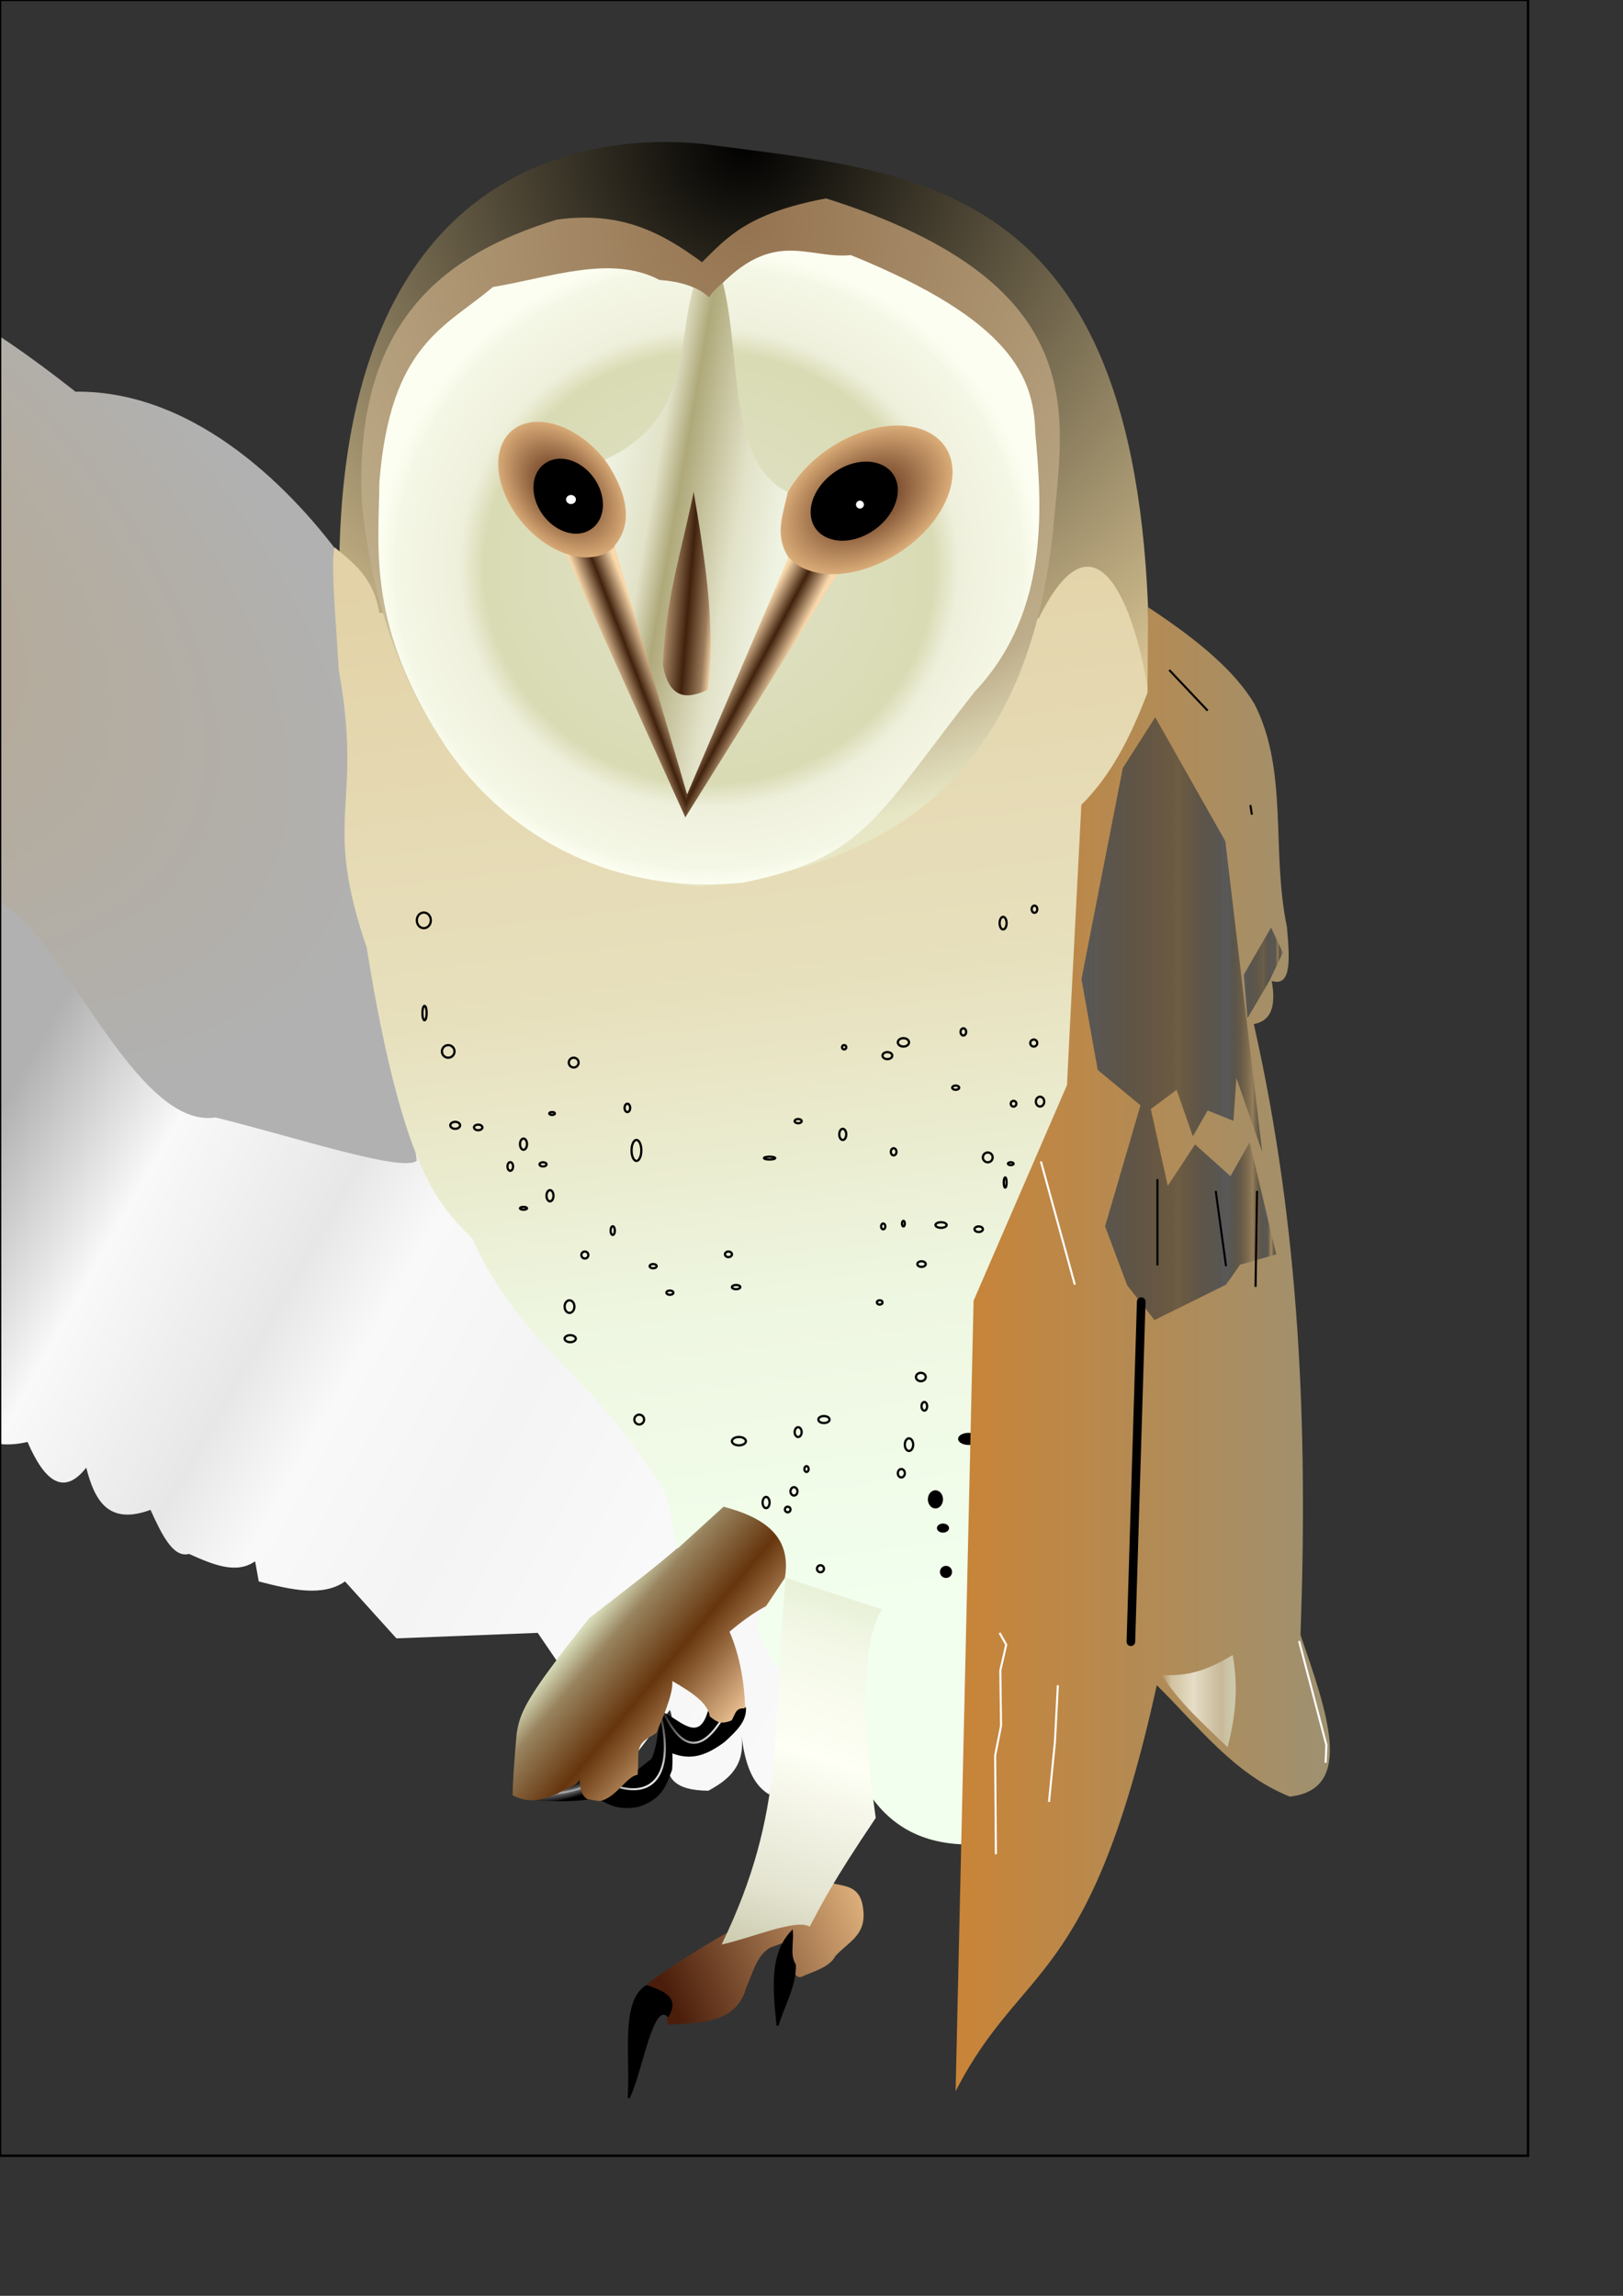 <?xml version="1.0" encoding="UTF-8" standalone="no"?>
<!-- Created with Inkscape (http://www.inkscape.org/) -->
<svg
   xmlns:dc="http://purl.org/dc/elements/1.1/"
   xmlns:cc="http://creativecommons.org/ns#"
   xmlns:rdf="http://www.w3.org/1999/02/22-rdf-syntax-ns#"
   xmlns:svg="http://www.w3.org/2000/svg"
   xmlns="http://www.w3.org/2000/svg"
   xmlns:xlink="http://www.w3.org/1999/xlink"
   xmlns:sodipodi="http://sodipodi.sourceforge.net/DTD/sodipodi-0.dtd"
   xmlns:inkscape="http://www.inkscape.org/namespaces/inkscape"
   width="210mm"
   height="297mm"
   id="svg2"
   sodipodi:version="0.32"
   inkscape:version="0.46"
   inkscape:export-filename="/home/gandalf/Desktop/frognowl/owl/owl-firstview....png"
   inkscape:export-xdpi="12.86"
   inkscape:export-ydpi="12.86"
   sodipodi:docname="Owl.svg"
   inkscape:output_extension="org.inkscape.output.svg.inkscape">
  <rect width="100%" height="100%" fill="#333333" stroke="none"/>
  <defs
     id="defs4">
    <linearGradient
       id="linearGradient5149">
      <stop
         id="stop5151"
         offset="0"
         style="stop-color:#a1906e;stop-opacity:1;" />
      <stop
         style="stop-color:#6a6a6a;stop-opacity:0.965;"
         offset="0.5"
         id="stop5153" />
      <stop
         id="stop5155"
         offset="1"
         style="stop-color:#a1906e;stop-opacity:0" />
    </linearGradient>
    <linearGradient
       id="linearGradient5131">
      <stop
         style="stop-color:#a1906e;stop-opacity:1;"
         offset="0"
         id="stop5133" />
      <stop
         id="stop5139"
         offset="0.5"
         style="stop-color:#6a6a6a;stop-opacity:0.965;" />
      <stop
         style="stop-color:#a1906e;stop-opacity:1;"
         offset="1"
         id="stop5135" />
    </linearGradient>
    <linearGradient
       id="linearGradient5123">
      <stop
         style="stop-color:#a1906e;stop-opacity:1;"
         offset="0"
         id="stop5125" />
      <stop
         style="stop-color:#8b856f;stop-opacity:1;"
         offset="1"
         id="stop5127" />
    </linearGradient>
    <linearGradient
       id="linearGradient5115">
      <stop
         style="stop-color:#8b856f;stop-opacity:1;"
         offset="0"
         id="stop5117" />
      <stop
         style="stop-color:#989590;stop-opacity:1;"
         offset="1"
         id="stop5119" />
    </linearGradient>
    <linearGradient
       id="linearGradient5107">
      <stop
         style="stop-color:#989590;stop-opacity:1;"
         offset="0"
         id="stop5109" />
      <stop
         style="stop-color:#c1c1c1;stop-opacity:1;"
         offset="1"
         id="stop5111" />
    </linearGradient>
    <linearGradient
       id="linearGradient5019">
      <stop
         style="stop-color:#b8a481;stop-opacity:1;"
         offset="0"
         id="stop5021" />
      <stop
         style="stop-color:#b1b1b1;stop-opacity:1;"
         offset="1"
         id="stop5023" />
    </linearGradient>
    <linearGradient
       id="linearGradient4971">
      <stop
         style="stop-color:#b1b1b1;stop-opacity:1;"
         offset="0"
         id="stop4997" />
      <stop
         id="stop4999"
         offset="0.158"
         style="stop-color:#f9f9f9;stop-opacity:1;" />
      <stop
         style="stop-color:#e7e7e7;stop-opacity:1;"
         offset="0.336"
         id="stop5001" />
      <stop
         id="stop5003"
         offset="0.43"
         style="stop-color:#f9f9f9;stop-opacity:1;" />
      <stop
         style="stop-color:#f4f4f4;stop-opacity:1;"
         offset="0.586"
         id="stop5005" />
      <stop
         id="stop5007"
         offset="0.774"
         style="stop-color:#f9f9f9;stop-opacity:1;" />
      <stop
         style="stop-color:#f7f7f7;stop-opacity:1;"
         offset="0.856"
         id="stop5009" />
      <stop
         id="stop5011"
         offset="0.992"
         style="stop-color:#f9f9f9;stop-opacity:1;" />
      <stop
         style="stop-color:#f8f8f8;stop-opacity:1;"
         offset="0.996"
         id="stop5013" />
      <stop
         id="stop5015"
         offset="0.998"
         style="stop-color:#f9f9f9;stop-opacity:1;" />
      <stop
         style="stop-color:#f8f8f8;stop-opacity:1;"
         offset="1"
         id="stop5017" />
    </linearGradient>
    <linearGradient
       id="linearGradient3819">
      <stop
         id="stop3821"
         offset="0"
         style="stop-color:#e9f1d9;stop-opacity:0;" />
      <stop
         style="stop-color:#f4f9e8;stop-opacity:0.498;"
         offset="0.135"
         id="stop3823" />
      <stop
         style="stop-color:#fefff5;stop-opacity:0.706;"
         offset="0.431"
         id="stop3825" />
      <stop
         id="stop3827"
         offset="0.802"
         style="stop-color:#e5e5d2;stop-opacity:0.498;" />
      <stop
         id="stop3829"
         offset="1"
         style="stop-color:#cbcaae;stop-opacity:1;" />
    </linearGradient>
    <linearGradient
       id="linearGradient3785">
      <stop
         style="stop-color:#595959;stop-opacity:1;"
         offset="0"
         id="stop3787" />
      <stop
         id="stop3793"
         offset="0.5"
         style="stop-color:#2c2c2c;stop-opacity:0.498;" />
      <stop
         style="stop-color:#595959;stop-opacity:1;"
         offset="0.75"
         id="stop3795" />
      <stop
         id="stop3797"
         offset="0.875"
         style="stop-color:#0b0b0b;stop-opacity:0.122;" />
      <stop
         style="stop-color:#595959;stop-opacity:1;"
         offset="0.938"
         id="stop3799" />
      <stop
         id="stop3801"
         offset="0.969"
         style="stop-color:#020202;stop-opacity:0.027;" />
      <stop
         style="stop-color:#595959;stop-opacity:1;"
         offset="1"
         id="stop3789" />
    </linearGradient>
    <linearGradient
       id="linearGradient3753">
      <stop
         style="stop-color:#c98437;stop-opacity:1;"
         offset="0"
         id="stop3755" />
      <stop
         style="stop-color:#9e9171;stop-opacity:1;"
         offset="1"
         id="stop3757" />
    </linearGradient>
    <linearGradient
       id="linearGradient3652">
      <stop
         style="stop-color:#d7dbb8;stop-opacity:1;"
         offset="0"
         id="stop3654" />
      <stop
         id="stop3660"
         offset="0.161"
         style="stop-color:#98845f;stop-opacity:1;" />
      <stop
         style="stop-color:#66350d;stop-opacity:1;"
         offset="0.5"
         id="stop3662" />
      <stop
         id="stop3664"
         offset="1"
         style="stop-color:#e8bf91;stop-opacity:1;" />
      <stop
         style="stop-color:#79582f;stop-opacity:1;"
         offset="1"
         id="stop3656" />
    </linearGradient>
    <linearGradient
       inkscape:collect="always"
       id="linearGradient3622">
      <stop
         style="stop-color:#ffffff;stop-opacity:1;"
         offset="0"
         id="stop3624" />
      <stop
         style="stop-color:#ffffff;stop-opacity:0;"
         offset="1"
         id="stop3626" />
    </linearGradient>
    <linearGradient
       id="linearGradient3606">
      <stop
         id="stop3608"
         offset="0"
         style="stop-color:#000000;stop-opacity:1;" />
      <stop
         style="stop-color:#5a5a5a;stop-opacity:1;"
         offset="0.381"
         id="stop3610" />
      <stop
         style="stop-color:#b5b5b5;stop-opacity:1;"
         offset="0.48"
         id="stop3612" />
      <stop
         id="stop3614"
         offset="0.563"
         style="stop-color:#5a5a5a;stop-opacity:1;" />
      <stop
         id="stop3616"
         offset="1"
         style="stop-color:#000000;stop-opacity:1;" />
    </linearGradient>
    <linearGradient
       id="linearGradient3578">
      <stop
         style="stop-color:#000000;stop-opacity:1;"
         offset="0"
         id="stop3580" />
      <stop
         id="stop3592"
         offset="0.353"
         style="stop-color:#5a5a5a;stop-opacity:1;" />
      <stop
         id="stop3588"
         offset="0.48"
         style="stop-color:#b5b5b5;stop-opacity:1;" />
      <stop
         style="stop-color:#5a5a5a;stop-opacity:1;"
         offset="0.584"
         id="stop3590" />
      <stop
         style="stop-color:#000000;stop-opacity:1;"
         offset="1"
         id="stop3582" />
    </linearGradient>
    <linearGradient
       id="linearGradient3558">
      <stop
         style="stop-color:#e9f1d9;stop-opacity:1;"
         offset="0"
         id="stop3560" />
      <stop
         id="stop3568"
         offset="0.135"
         style="stop-color:#f3f8e7;stop-opacity:1;" />
      <stop
         id="stop3566"
         offset="0.431"
         style="stop-color:#fefff5;stop-opacity:1;" />
      <stop
         style="stop-color:#e4e4d1;stop-opacity:1;"
         offset="0.802"
         id="stop3570" />
      <stop
         style="stop-color:#cbcaae;stop-opacity:1;"
         offset="1"
         id="stop3562" />
    </linearGradient>
    <linearGradient
       id="linearGradient3540">
      <stop
         style="stop-color:#e3d2a7;stop-opacity:1;"
         offset="0"
         id="stop3542" />
      <stop
         id="stop3550"
         offset="0.414"
         style="stop-color:#e7e0bd;stop-opacity:1;" />
      <stop
         id="stop3548"
         offset="0.598"
         style="stop-color:#ebeed3;stop-opacity:1;" />
      <stop
         style="stop-color:#eef6e0;stop-opacity:1;"
         offset="0.699"
         id="stop3552" />
      <stop
         style="stop-color:#f2ffee;stop-opacity:1;"
         offset="1"
         id="stop3544" />
    </linearGradient>
    <linearGradient
       id="linearGradient3402">
      <stop
         style="stop-color:#957350;stop-opacity:1;"
         offset="0"
         id="stop3404" />
      <stop
         id="stop3410"
         offset="0.821"
         style="stop-color:#bead8a;stop-opacity:1;" />
      <stop
         style="stop-color:#e7e7c5;stop-opacity:1;"
         offset="1"
         id="stop3406" />
    </linearGradient>
    <linearGradient
       id="linearGradient3388">
      <stop
         style="stop-color:#000000;stop-opacity:1;"
         offset="0"
         id="stop3390" />
      <stop
         style="stop-color:#000000;stop-opacity:0;"
         offset="1"
         id="stop3392" />
    </linearGradient>
    <linearGradient
       id="linearGradient3376">
      <stop
         id="stop3384"
         offset="0"
         style="stop-color:#e2e2c8;stop-opacity:1;" />
      <stop
         style="stop-color:#d9dbb4;stop-opacity:1;"
         offset="0.68"
         id="stop3400" />
      <stop
         style="stop-color:#eff0dc;stop-opacity:1;"
         offset="0.757"
         id="stop3396" />
      <stop
         id="stop3398"
         offset="0.949"
         style="stop-color:#f5f7e6;stop-opacity:1;" />
      <stop
         id="stop3386"
         offset="1"
         style="stop-color:#fcfef1;stop-opacity:1;" />
    </linearGradient>
    <linearGradient
       id="linearGradient3354">
      <stop
         style="stop-color:#eff3e2;stop-opacity:1;"
         offset="0"
         id="stop3356" />
      <stop
         id="stop3364"
         offset="0.277"
         style="stop-color:#e2e2c8;stop-opacity:1;" />
      <stop
         id="stop3362"
         offset="0.416"
         style="stop-color:#afa97a;stop-opacity:1;" />
      <stop
         style="stop-color:#e2e2c8;stop-opacity:1;"
         offset="0.75"
         id="stop3366" />
      <stop
         style="stop-color:#eff3e2;stop-opacity:1;"
         offset="1"
         id="stop3358" />
    </linearGradient>
    <linearGradient
       id="linearGradient3342">
      <stop
         id="stop3344"
         offset="0"
         style="stop-color:#f9d8ab;stop-opacity:1;" />
      <stop
         style="stop-color:#9c7c5b;stop-opacity:1;"
         offset="0.176"
         id="stop3346" />
      <stop
         style="stop-color:#40210c;stop-opacity:1;"
         offset="0.5"
         id="stop3348" />
      <stop
         id="stop3350"
         offset="0.845"
         style="stop-color:#9c7c5b;stop-opacity:1;" />
      <stop
         id="stop3352"
         offset="1"
         style="stop-color:#f9d8ab;stop-opacity:1;" />
    </linearGradient>
    <linearGradient
       id="linearGradient3308">
      <stop
         style="stop-color:#f9d8ab;stop-opacity:1;"
         offset="0"
         id="stop3310" />
      <stop
         id="stop3338"
         offset="0.25"
         style="stop-color:#9c7c5b;stop-opacity:1;" />
      <stop
         id="stop3316"
         offset="0.5"
         style="stop-color:#40210c;stop-opacity:1;" />
      <stop
         style="stop-color:#9c7c5b;stop-opacity:1;"
         offset="0.75"
         id="stop3340" />
      <stop
         style="stop-color:#f9d8ab;stop-opacity:1;"
         offset="1"
         id="stop3312" />
    </linearGradient>
    <linearGradient
       id="linearGradient3292">
      <stop
         style="stop-color:#4b1e0b;stop-opacity:1;"
         offset="0"
         id="stop3294" />
      <stop
         style="stop-color:#daac78;stop-opacity:1;"
         offset="1"
         id="stop3296" />
    </linearGradient>
    <linearGradient
       id="linearGradient3244">
      <stop
         style="stop-color:#000000;stop-opacity:1;"
         offset="0"
         id="stop3246" />
      <stop
         style="stop-color:#f0d9a3;stop-opacity:1;"
         offset="1"
         id="stop3248" />
    </linearGradient>
    <inkscape:perspective
       sodipodi:type="inkscape:persp3d"
       inkscape:vp_x="0 : 526.18109 : 1"
       inkscape:vp_y="0 : 1000 : 0"
       inkscape:vp_z="744.09448 : 526.18109 : 1"
       inkscape:persp3d-origin="372.04724 : 350.78739 : 1"
       id="perspective10" />
    <inkscape:perspective
       id="perspective2464"
       inkscape:persp3d-origin="372.04724 : 350.78739 : 1"
       inkscape:vp_z="744.09448 : 526.18109 : 1"
       inkscape:vp_y="0 : 1000 : 0"
       inkscape:vp_x="0 : 526.18109 : 1"
       sodipodi:type="inkscape:persp3d" />
    <radialGradient
       inkscape:collect="always"
       xlink:href="#linearGradient3244"
       id="radialGradient3258"
       cx="363.927"
       cy="7.43"
       fx="363.927"
       fy="7.43"
       r="198.034"
       gradientTransform="matrix(6.5704078e-8,1.831,-1.842,6.8203463e-8,377.615,-596.742)"
       gradientUnits="userSpaceOnUse" />
    <radialGradient
       inkscape:collect="always"
       xlink:href="#linearGradient3292"
       id="radialGradient3298"
       cx="267.883"
       cy="233.109"
       fx="267.883"
       fy="233.109"
       r="37.828"
       gradientTransform="matrix(1,0,0,0.817,0,42.738)"
       gradientUnits="userSpaceOnUse" />
    <radialGradient
       inkscape:collect="always"
       xlink:href="#linearGradient3292"
       id="radialGradient3306"
       cx="267.883"
       cy="233.109"
       fx="267.883"
       fy="233.109"
       r="37.278"
       gradientTransform="matrix(1,0,0,0.814,0,43.369)"
       gradientUnits="userSpaceOnUse" />
    <linearGradient
       inkscape:collect="always"
       xlink:href="#linearGradient3308"
       id="linearGradient3314"
       x1="298.518"
       y1="324.793"
       x2="317.404"
       y2="317.511"
       gradientUnits="userSpaceOnUse" />
    <linearGradient
       inkscape:collect="always"
       xlink:href="#linearGradient3308"
       id="linearGradient3324"
       x1="373.59"
       y1="297.876"
       x2="392.329"
       y2="307.806"
       gradientUnits="userSpaceOnUse" />
    <linearGradient
       inkscape:collect="always"
       xlink:href="#linearGradient3342"
       id="linearGradient3336"
       x1="323.601"
       y1="287.948"
       x2="350.756"
       y2="290.24"
       gradientUnits="userSpaceOnUse" />
    <linearGradient
       inkscape:collect="always"
       xlink:href="#linearGradient3354"
       id="linearGradient3360"
       x1="296.199"
       y1="226.337"
       x2="385.754"
       y2="241.923"
       gradientUnits="userSpaceOnUse" />
    <radialGradient
       inkscape:collect="always"
       xlink:href="#linearGradient3376"
       id="radialGradient3394"
       cx="346.663"
       cy="277.489"
       fx="346.663"
       fy="277.489"
       r="161.622"
       gradientTransform="matrix(1,0,0,0.959,0,11.48)"
       gradientUnits="userSpaceOnUse" />
    <radialGradient
       inkscape:collect="always"
       xlink:href="#linearGradient3402"
       id="radialGradient3408"
       cx="323.158"
       cy="114.664"
       fx="323.158"
       fy="114.664"
       r="171.311"
       gradientTransform="matrix(-1.634,0.673,-0.662,-1.608,968.611,75.826)"
       gradientUnits="userSpaceOnUse" />
    <linearGradient
       inkscape:collect="always"
       xlink:href="#linearGradient3540"
       id="linearGradient3546"
       x1="338.379"
       y1="267.62"
       x2="400.219"
       y2="787.827"
       gradientUnits="userSpaceOnUse" />
    <linearGradient
       inkscape:collect="always"
       xlink:href="#linearGradient3558"
       id="linearGradient3564"
       x1="408.254"
       y1="780.028"
       x2="352.408"
       y2="951.262"
       gradientUnits="userSpaceOnUse" />
    <radialGradient
       inkscape:collect="always"
       xlink:href="#linearGradient3578"
       id="radialGradient3586"
       cx="280.538"
       cy="869.515"
       fx="280.538"
       fy="869.515"
       r="14.359"
       gradientTransform="matrix(1.9,-0.549,0.13,0.45,-365.04,634.626)"
       gradientUnits="userSpaceOnUse" />
    <linearGradient
       inkscape:collect="always"
       xlink:href="#linearGradient3622"
       id="linearGradient3632"
       x1="323.226"
       y1="872.016"
       x2="304.407"
       y2="843.845"
       gradientUnits="userSpaceOnUse" />
    <linearGradient
       inkscape:collect="always"
       xlink:href="#linearGradient3622"
       id="linearGradient3642"
       x1="351.712"
       y1="851.713"
       x2="321.488"
       y2="833.423"
       gradientUnits="userSpaceOnUse" />
    <linearGradient
       inkscape:collect="always"
       xlink:href="#linearGradient3652"
       id="linearGradient3658"
       x1="299.291"
       y1="779.703"
       x2="364.445"
       y2="834.573"
       gradientUnits="userSpaceOnUse" />
    <linearGradient
       inkscape:collect="always"
       xlink:href="#linearGradient3292"
       id="linearGradient3723"
       x1="327.133"
       y1="975.738"
       x2="422.33"
       y2="935.841"
       gradientUnits="userSpaceOnUse" />
    <linearGradient
       inkscape:collect="always"
       xlink:href="#linearGradient3785"
       id="linearGradient3791"
       x1="528.372"
       y1="498.057"
       x2="624.612"
       y2="498.057"
       gradientUnits="userSpaceOnUse" />
    <linearGradient
       inkscape:collect="always"
       xlink:href="#linearGradient3785"
       id="linearGradient3809"
       x1="608.239"
       y1="475.69"
       x2="627.359"
       y2="475.69"
       gradientUnits="userSpaceOnUse" />
    <linearGradient
       inkscape:collect="always"
       xlink:href="#linearGradient3819"
       id="linearGradient3817"
       x1="567.695"
       y1="831.758"
       x2="604.821"
       y2="831.758"
       gradientUnits="userSpaceOnUse" />
    <linearGradient
       inkscape:collect="always"
       xlink:href="#linearGradient3753"
       id="linearGradient3839"
       x1="466.826"
       y1="659.703"
       x2="650.856"
       y2="659.703"
       gradientUnits="userSpaceOnUse" />
    <inkscape:perspective
       id="perspective4428"
       inkscape:persp3d-origin="372.04724 : 350.78739 : 1"
       inkscape:vp_z="744.09448 : 526.18109 : 1"
       inkscape:vp_y="0 : 1000 : 0"
       inkscape:vp_x="0 : 526.18109 : 1"
       sodipodi:type="inkscape:persp3d" />
    <linearGradient
       inkscape:collect="always"
       xlink:href="#linearGradient4971"
       id="linearGradient4977"
       x1="-20.245"
       y1="579.381"
       x2="409.759"
       y2="821.705"
       gradientUnits="userSpaceOnUse" />
    <radialGradient
       inkscape:collect="always"
       xlink:href="#linearGradient5019"
       id="radialGradient5035"
       cx="-228.596"
       cy="208.104"
       fx="-228.596"
       fy="208.104"
       r="257.881"
       gradientTransform="matrix(1.56,0.922,-0.44,0.745,219.732,282.443)"
       gradientUnits="userSpaceOnUse" />
    <linearGradient
       inkscape:collect="always"
       xlink:href="#linearGradient5107"
       id="linearGradient5113"
       x1="-111.29"
       y1="545.725"
       x2="-1.795"
       y2="545.725"
       gradientUnits="userSpaceOnUse" />
    <linearGradient
       inkscape:collect="always"
       xlink:href="#linearGradient5115"
       id="linearGradient5121"
       x1="-190.269"
       y1="532.028"
       x2="-48.465"
       y2="532.028"
       gradientUnits="userSpaceOnUse" />
    <linearGradient
       inkscape:collect="always"
       xlink:href="#linearGradient5123"
       id="linearGradient5129"
       x1="-204.629"
       y1="501.606"
       x2="-138.215"
       y2="523.146"
       gradientUnits="userSpaceOnUse" />
    <linearGradient
       inkscape:collect="always"
       xlink:href="#linearGradient5131"
       id="linearGradient5137"
       x1="-255.808"
       y1="474.275"
       x2="-205.527"
       y2="510.175"
       gradientUnits="userSpaceOnUse" />
    <linearGradient
       inkscape:collect="always"
       xlink:href="#linearGradient5131"
       id="linearGradient5147"
       x1="-320.875"
       y1="454.545"
       x2="-278.657"
       y2="500.317"
       gradientUnits="userSpaceOnUse" />
    <linearGradient
       inkscape:collect="always"
       xlink:href="#linearGradient5131"
       id="linearGradient5163"
       x1="-378.744"
       y1="418.8"
       x2="-332.971"
       y2="478.035"
       gradientUnits="userSpaceOnUse" />
    <linearGradient
       inkscape:collect="always"
       xlink:href="#linearGradient5131"
       id="linearGradient5171"
       x1="-431.958"
       y1="381.733"
       x2="-397.591"
       y2="449.943"
       gradientUnits="userSpaceOnUse" />
    <linearGradient
       inkscape:collect="always"
       xlink:href="#linearGradient5131"
       id="linearGradient5179"
       x1="-481.678"
       y1="327.693"
       x2="-449.646"
       y2="410.262"
       gradientUnits="userSpaceOnUse" />
    <linearGradient
       inkscape:collect="always"
       xlink:href="#linearGradient5131"
       id="linearGradient5187"
       x1="-520.322"
       y1="258.668"
       x2="-499.008"
       y2="335.853"
       gradientUnits="userSpaceOnUse" />
    <linearGradient
       inkscape:collect="always"
       xlink:href="#linearGradient5131"
       id="linearGradient5195"
       x1="-513.816"
       y1="179.995"
       x2="-508.881"
       y2="276.027"
       gradientUnits="userSpaceOnUse" />
    <linearGradient
       inkscape:collect="always"
       xlink:href="#linearGradient5131"
       id="linearGradient5203"
       x1="-544.948"
       y1="108.195"
       x2="-551.961"
       y2="192.615"
       gradientUnits="userSpaceOnUse" />
    <linearGradient
       inkscape:collect="always"
       xlink:href="#linearGradient5131"
       id="linearGradient5211"
       x1="-465.314"
       y1="64.667"
       x2="-481.058"
       y2="156.211"
       gradientUnits="userSpaceOnUse" />
  </defs>
  <sodipodi:namedview
     id="base"
     pagecolor="#ffffff"
     bordercolor="#666666"
     borderopacity="1.0"
     inkscape:pageopacity="0.0"
     inkscape:pageshadow="2"
     inkscape:zoom="0.56919567"
     inkscape:cx="-146.79268"
     inkscape:cy="526.18109"
     inkscape:document-units="px"
     inkscape:current-layer="layer1"
     showgrid="false"
     showguides="true"
     inkscape:guide-bbox="true"
     inkscape:window-width="1440"
     inkscape:window-height="825"
     inkscape:window-x="0"
     inkscape:window-y="25" />
  <g
     inkscape:label="Ebene 1"
     inkscape:groupmode="layer"
     id="layer1">
    <g
       id="g5229">
      <g
         id="g5213">
        <path
           style="fill:url(#linearGradient4977);fill-rule:evenodd;stroke:none;stroke-width:1px;stroke-linecap:butt;stroke-linejoin:miter;stroke-opacity:1;fill-opacity:1"
           d="M 376.051,877.35 C 367.298,872.043 364.223,861.057 362.589,848.63 C 364.534,863.469 356.306,870.17 346.434,875.555 C 312.194,875.295 333.412,849.439 327.586,836.065 L 306.944,862.99 L 262.967,798.371 L 193.859,801.063 L 168.729,773.241 C 157.746,780.933 142.216,777.261 126.547,773.241 L 124.752,763.368 C 115.529,769.905 104.005,764.941 92.442,759.778 C 84.615,761.869 79.082,750.189 73.595,738.238 C 52.97,745.864 46.237,733.642 42.182,717.596 C 31.322,731.428 21.933,724.663 13.462,705.031 C -7.909,709.981 -16.088,698.441 -28.72,692.466 C -41.473,694.826 -52.451,691.859 -62.825,687.081 L -30.515,654.771 L -0.897,432.192 L 201.937,527.326 L 352.716,727.468 L 409.259,824.398 L 376.051,877.35 z"
           id="path4436"
           sodipodi:nodetypes="cccccccccccccccccccccc" />
        <path
           style="fill:url(#linearGradient5113);fill-rule:evenodd;stroke:none;stroke-width:1px;stroke-linecap:butt;stroke-linejoin:miter;stroke-opacity:1;fill-opacity:1"
           d="M -59.235,689.773 L -26.925,658.361 L -1.795,435.782 L -54.747,401.677 L -111.29,635.026 C -95.65,653.736 -130.609,686.069 -59.235,689.773 z"
           id="path4438"
           sodipodi:nodetypes="cccccc" />
        <path
           style="fill:url(#linearGradient5121);fill-rule:evenodd;stroke:none;stroke-width:1px;stroke-linecap:butt;stroke-linejoin:miter;stroke-opacity:1;fill-opacity:1"
           d="M -104.11,635.924 L -48.465,399.882 L -76.287,396.292 L -190.269,601.819 C -181.68,662.075 -162.561,696.759 -104.11,635.924 z"
           id="path4440"
           sodipodi:nodetypes="ccccc" />
        <path
           style="fill:url(#linearGradient5129);fill-rule:evenodd;stroke:none;stroke-width:1px;stroke-linecap:butt;stroke-linejoin:miter;stroke-opacity:1;fill-opacity:1"
           d="M -229.759,630.539 C -197.799,620.666 -194.325,610.794 -179.499,600.921 L -66.415,390.009 L -126.547,377.444 L -280.917,606.306 C -272.208,622.206 -274.479,648.4 -229.759,630.539 z"
           id="path4442"
           sodipodi:nodetypes="cccccc" />
        <path
           style="fill:url(#linearGradient5137);fill-rule:evenodd;stroke:none;stroke-width:1px;stroke-linecap:butt;stroke-linejoin:miter;stroke-opacity:1;fill-opacity:1"
           d="M -271.942,604.511 L -118.47,374.752 L -154.369,363.084 L -338.356,571.304 C -339.303,638.643 -308.897,629.559 -271.942,604.511 z"
           id="path4444"
           sodipodi:nodetypes="ccccc" />
        <path
           style="fill:url(#linearGradient5147);fill-rule:evenodd;stroke:none;stroke-width:1px;stroke-linecap:butt;stroke-linejoin:miter;stroke-opacity:1;fill-opacity:1"
           d="M -332.074,568.611 L -142.702,356.802 L -183.987,348.725 L -413.746,530.916 C -417.729,581.822 -410.774,619.289 -332.074,568.611 z"
           id="path4446"
           sodipodi:nodetypes="ccccc" />
        <path
           style="fill:url(#linearGradient5163);fill-rule:evenodd;stroke:none;stroke-width:1px;stroke-linecap:butt;stroke-linejoin:miter;stroke-opacity:1;fill-opacity:1"
           d="M -402.079,530.019 L -157.959,333.467 L -199.244,304.747 L -491.828,494.119 C -477.1,552.916 -445.507,559.712 -402.079,530.019 z"
           id="path4448"
           sodipodi:nodetypes="ccccc" />
        <path
           style="fill:url(#linearGradient5171);fill-rule:evenodd;stroke:none;stroke-width:1px;stroke-linecap:butt;stroke-linejoin:miter;stroke-opacity:1;fill-opacity:1"
           d="M -477.468,495.017 L -186.679,302.055 L -222.579,276.925 L -554.653,451.039 C -572.55,504.036 -538.359,511.258 -477.468,495.017 z"
           id="path4450"
           sodipodi:nodetypes="ccccc" />
        <path
           style="fill:url(#linearGradient5179);fill-rule:evenodd;stroke:none;stroke-width:1px;stroke-linecap:butt;stroke-linejoin:miter;stroke-opacity:1;fill-opacity:1"
           d="M -536.703,450.142 C -400.386,399.357 -312.329,330.475 -200.142,270.642 L -243.222,248.205 L -604.913,369.367 C -673.264,468.203 -600.591,455.705 -536.703,450.142 z"
           id="path4452"
           sodipodi:nodetypes="ccccc" />
        <path
           style="fill:url(#linearGradient5187);fill-rule:evenodd;stroke:none;stroke-width:1px;stroke-linecap:butt;stroke-linejoin:miter;stroke-opacity:1;fill-opacity:1"
           d="M -595.041,372.059 L -231.554,248.205 L -263.864,214.997 L -635.428,286.797 C -690.121,314.338 -743.981,341.661 -651.75,378.165 C -636.019,384.391 -608.673,380.901 -595.041,372.059 z"
           id="path4454"
           sodipodi:nodetypes="ccccsc" />
        <path
           style="fill:url(#linearGradient5195);fill-rule:evenodd;stroke:none;stroke-width:1px;stroke-linecap:butt;stroke-linejoin:miter;stroke-opacity:1;fill-opacity:1"
           d="M -626.453,291.285 C -475.807,281.678 -371.36,245.672 -251.299,218.587 L -258.479,188.97 L -649.788,179.995 C -759.496,227.141 -807.03,244.591 -626.453,291.285 z"
           id="path4456"
           sodipodi:nodetypes="ccccc" />
        <path
           style="fill:url(#linearGradient5203);fill-rule:evenodd;stroke:none;stroke-width:1px;stroke-linecap:butt;stroke-linejoin:miter;stroke-opacity:1;fill-opacity:1"
           d="M -632.735,190.765 C -499.906,204.982 -367.076,193.757 -234.247,195.253 L -230.657,161.148 C -371.157,140.665 -508.246,117.34 -662.353,108.195 C -730.506,129.559 -827.745,148.626 -632.735,190.765 z"
           id="path4458"
           sodipodi:nodetypes="ccccc" />
        <path
           style="fill:url(#linearGradient5211);fill-rule:evenodd;stroke:none;stroke-width:1px;stroke-linecap:butt;stroke-linejoin:miter;stroke-opacity:1;fill-opacity:1"
           d="M -650.685,118.068 C -490.206,127.884 -358.793,150.619 -218.092,169.225 L -190.269,132.428 C -321.758,105.888 -336.315,68.212 -647.993,58.833 C -738.723,60.083 -722.312,83.391 -650.685,118.068 z"
           id="path4460"
           sodipodi:nodetypes="ccccc" />
        <path
           style="fill:url(#radialGradient5035);fill-rule:evenodd;stroke:none;stroke-width:1px;stroke-linecap:butt;stroke-linejoin:miter;stroke-opacity:1;fill-opacity:1"
           d="M 166.902,272.314 C 145.567,243.263 97.969,190.843 36.894,191.498 C -5.461,158.059 -48.381,131.401 -93.114,126.494 C -186.099,115.672 -155.531,135.052 -145.82,149.334 C -177.684,129.355 -207.687,127.994 -237.177,131.765 C -275.344,128.775 -282.76,144.237 -298.667,154.604 C -296.846,170.481 -306.422,174.959 -310.965,184.471 C -297.695,193.769 -285.043,203.299 -309.208,226.636 C -291.949,235.833 -258.921,241.877 -286.369,260.016 C -261.475,267.763 -220.286,267.906 -263.53,307.451 C -248.099,305.958 -243.992,319.481 -239.083,336.511 C -216.251,328.511 -213.066,346.348 -208.567,358.555 C -198.101,366.661 -167.533,357.088 -168.659,372.455 C -148.281,370.543 -142.944,376.152 -136.461,381.187 C -110.823,414.938 -88.452,399.672 -65.004,400.565 C -46.49,420.794 -34.073,454.085 0,440.973 C 31.998,459.569 66.511,552.248 105.412,546.385 C 141.864,555.241 197.424,573.651 203.796,567.467 L 166.902,272.314 z"
           id="path4434"
           sodipodi:nodetypes="ccccccccccccccccccc" />
      </g>
      <path
         id="path5037"
         d="M -87.955,604.511 L -58.337,615.281"
         style="fill:none;fill-rule:evenodd;stroke:#4f4f4f;stroke-width:3.5;stroke-linecap:butt;stroke-linejoin:miter;stroke-opacity:0.878;stroke-miterlimit:4;stroke-dasharray:none" />
      <path
         id="path5039"
         d="M -157.959,581.176 L -130.137,603.614"
         style="fill:none;fill-rule:evenodd;stroke:#4f4f4f;stroke-width:3.5;stroke-linecap:butt;stroke-linejoin:miter;stroke-opacity:0.878;stroke-miterlimit:4;stroke-dasharray:none" />
      <path
         id="path5041"
         d="M -231.554,569.509 L -209.117,583.869"
         style="fill:none;fill-rule:evenodd;stroke:#4f4f4f;stroke-width:3.5;stroke-linecap:butt;stroke-linejoin:miter;stroke-opacity:0.878;stroke-miterlimit:4;stroke-dasharray:none" />
      <path
         id="path5043"
         d="M -187.577,455.527 L -158.857,472.579"
         style="fill:none;fill-rule:evenodd;stroke:#4f4f4f;stroke-width:3.5;stroke-linecap:butt;stroke-linejoin:miter;stroke-opacity:0.878;stroke-miterlimit:4;stroke-dasharray:none" />
      <path
         id="path5045"
         d="M -253.094,493.222 L -234.247,509.376"
         style="fill:none;fill-rule:evenodd;stroke:#4f4f4f;stroke-width:3.5;stroke-linecap:butt;stroke-linejoin:miter;stroke-opacity:0.878;stroke-miterlimit:4;stroke-dasharray:none" />
      <path
         id="path5047"
         d="M -294.379,546.174 L -239.632,586.561"
         style="fill:none;fill-rule:evenodd;stroke:#4f4f4f;stroke-width:3.5;stroke-linecap:butt;stroke-linejoin:miter;stroke-opacity:0.878;stroke-miterlimit:4;stroke-dasharray:none" />
      <path
         id="path5049"
         d="M -359.896,519.249 L -316.816,564.124"
         style="fill:none;fill-rule:evenodd;stroke:#4f4f4f;stroke-width:3.5;stroke-linecap:butt;stroke-linejoin:miter;stroke-opacity:0.878;stroke-miterlimit:4;stroke-dasharray:none" />
      <path
         id="path5051"
         d="M -315.919,473.477 L -295.277,487.837 L -289.892,490.529"
         style="fill:none;fill-rule:evenodd;stroke:#4f4f4f;stroke-width:3.5;stroke-linecap:butt;stroke-linejoin:miter;stroke-opacity:0.878;stroke-miterlimit:4;stroke-dasharray:none" />
      <path
         id="path5053"
         d="M -272.839,430.397 L -248.607,453.732"
         style="fill:none;fill-rule:evenodd;stroke:#4f4f4f;stroke-width:3.5;stroke-linecap:butt;stroke-linejoin:miter;stroke-opacity:0.878;stroke-miterlimit:4;stroke-dasharray:none" />
      <path
         id="path5055"
         d="M -276.429,369.367 L -254.889,381.034"
         style="fill:none;fill-rule:evenodd;stroke:#4f4f4f;stroke-width:3.5;stroke-linecap:butt;stroke-linejoin:miter;stroke-opacity:0.878;stroke-miterlimit:4;stroke-dasharray:none" />
      <path
         id="path5057"
         d="M -332.971,407.959 L -309.636,419.627"
         style="fill:none;fill-rule:evenodd;stroke:#4f4f4f;stroke-width:3.5;stroke-linecap:butt;stroke-linejoin:miter;stroke-opacity:0.878;stroke-miterlimit:4;stroke-dasharray:none" />
      <path
         id="path5059"
         d="M -376.051,437.577 L -351.819,460.014"
         style="fill:none;fill-rule:evenodd;stroke:#4f4f4f;stroke-width:3.5;stroke-linecap:butt;stroke-linejoin:miter;stroke-opacity:0.878;stroke-miterlimit:4;stroke-dasharray:none" />
      <path
         id="path5061"
         d="M -483.751,443.859 L -464.006,480.657"
         style="fill:none;fill-rule:evenodd;stroke:#4f4f4f;stroke-width:3.5;stroke-linecap:butt;stroke-linejoin:miter;stroke-opacity:0.878;stroke-miterlimit:4;stroke-dasharray:none" />
      <path
         id="path5063"
         d="M -435.286,407.062 L -418.234,428.602 L -418.234,428.602"
         style="fill:none;fill-rule:evenodd;stroke:#4f4f4f;stroke-width:3.5;stroke-linecap:butt;stroke-linejoin:miter;stroke-opacity:0.878;stroke-miterlimit:4;stroke-dasharray:none" />
      <path
         id="path5065"
         d="M -383.231,377.444 L -363.486,384.624"
         style="fill:none;fill-rule:evenodd;stroke:#4f4f4f;stroke-width:3.5;stroke-linecap:butt;stroke-linejoin:miter;stroke-opacity:0.878;stroke-miterlimit:4;stroke-dasharray:none" />
      <path
         id="path5067"
         d="M -438.876,341.545 L -422.721,351.417"
         style="fill:none;fill-rule:evenodd;stroke:#4f4f4f;stroke-width:3.5;stroke-linecap:butt;stroke-linejoin:miter;stroke-opacity:0.878;stroke-miterlimit:4;stroke-dasharray:none" />
      <path
         id="path5069"
         d="M -499.906,363.084 L -483.751,386.419"
         style="fill:none;fill-rule:evenodd;stroke:#4f4f4f;stroke-width:3.5;stroke-linecap:butt;stroke-linejoin:miter;stroke-opacity:0.878;stroke-miterlimit:4;stroke-dasharray:none" />
      <path
         id="path5071"
         d="M -378.744,310.132 L -360.794,328.98"
         style="fill:none;fill-rule:evenodd;stroke:#4f4f4f;stroke-width:3.5;stroke-linecap:butt;stroke-linejoin:miter;stroke-opacity:0.878;stroke-miterlimit:4;stroke-dasharray:none" />
      <path
         id="path5073"
         d="M -349.126,246.41 L -345.536,267.052"
         style="fill:none;fill-rule:evenodd;stroke:#4f4f4f;stroke-width:3.5;stroke-linecap:butt;stroke-linejoin:miter;stroke-opacity:0.878;stroke-miterlimit:4;stroke-dasharray:none" />
      <path
         id="path5075"
         d="M -420.029,260.77 L -416.439,280.515"
         style="fill:none;fill-rule:evenodd;stroke:#4f4f4f;stroke-width:3.5;stroke-linecap:butt;stroke-linejoin:miter;stroke-opacity:0.878;stroke-miterlimit:4;stroke-dasharray:none" />
      <path
         id="path5077"
         d="M -495.418,278.72 L -478.366,301.157"
         style="fill:none;fill-rule:evenodd;stroke:#4f4f4f;stroke-width:3.5;stroke-linecap:butt;stroke-linejoin:miter;stroke-opacity:0.878;stroke-miterlimit:4;stroke-dasharray:none" />
      <path
         id="path5079"
         d="M -560.038,292.182 L -540.293,320.902"
         style="fill:none;fill-rule:evenodd;stroke:#4f4f4f;stroke-width:3.5;stroke-linecap:butt;stroke-linejoin:miter;stroke-opacity:0.878;stroke-miterlimit:4;stroke-dasharray:none" />
      <path
         id="path5081"
         d="M -587.861,132.428 L -578.886,209.612 L -599.528,221.28 L -589.656,255.385 L -589.656,255.385"
         style="fill:none;fill-rule:evenodd;stroke:#4f4f4f;stroke-width:3.5;stroke-linecap:butt;stroke-linejoin:miter;stroke-opacity:0.878;stroke-miterlimit:4;stroke-dasharray:none" />
      <path
         id="path5083"
         d="M -534.011,202.433 L -520.548,232.05 L -506.188,234.742"
         style="fill:none;fill-rule:evenodd;stroke:#4f4f4f;stroke-width:3.5;stroke-linecap:butt;stroke-linejoin:miter;stroke-opacity:0.878;stroke-miterlimit:4;stroke-dasharray:none" />
      <path
         id="path5085"
         d="M -511.573,140.505 L -519.651,168.328"
         style="fill:none;fill-rule:evenodd;stroke:#4f4f4f;stroke-width:3.5;stroke-linecap:butt;stroke-linejoin:miter;stroke-opacity:0.878;stroke-miterlimit:4;stroke-dasharray:none" />
      <path
         id="path5087"
         d="M -542.088,81.27 L -548.371,144.993"
         style="fill:none;fill-rule:evenodd;stroke:#4f4f4f;stroke-width:3.5;stroke-linecap:butt;stroke-linejoin:miter;stroke-opacity:0.878;stroke-miterlimit:4;stroke-dasharray:none" />
      <path
         sodipodi:nodetypes="cc"
         id="path5089"
         d="M -601.323,74.988 C -620.164,81.875 -626.981,100.787 -629.145,124.35"
         style="fill:none;fill-rule:evenodd;stroke:#4f4f4f;stroke-width:3.5;stroke-linecap:butt;stroke-linejoin:miter;stroke-opacity:0.878;stroke-miterlimit:4;stroke-dasharray:none" />
      <path
         sodipodi:nodetypes="ccc"
         id="path5091"
         d="M -662.353,137.813 C -667.991,151.871 -668.453,168.753 -647.993,197.048 C -682.631,222.703 -665.489,252.862 -646.198,283.207"
         style="fill:none;fill-rule:evenodd;stroke:#4f4f4f;stroke-width:3.5;stroke-linecap:butt;stroke-linejoin:miter;stroke-opacity:0.878;stroke-miterlimit:4;stroke-dasharray:none" />
      <path
         id="path5093"
         d="M -454.133,198.843 L -447.851,228.46"
         style="fill:none;fill-rule:evenodd;stroke:#4f4f4f;stroke-width:3.5;stroke-linecap:butt;stroke-linejoin:miter;stroke-opacity:0.878;stroke-miterlimit:4;stroke-dasharray:none" />
      <path
         id="path5095"
         d="M -429.901,144.095 L -441.569,168.328"
         style="fill:none;fill-rule:evenodd;stroke:#4f4f4f;stroke-width:3.5;stroke-linecap:butt;stroke-linejoin:miter;stroke-opacity:0.878;stroke-miterlimit:4;stroke-dasharray:none" />
      <path
         id="path5097"
         d="M -369.769,199.74 L -376.051,218.587"
         style="fill:none;fill-rule:evenodd;stroke:#4f4f4f;stroke-width:3.5;stroke-linecap:butt;stroke-linejoin:miter;stroke-opacity:0.878;stroke-miterlimit:4;stroke-dasharray:none" />
      <path
         id="path5099"
         d="M -357.204,153.07 L -361.691,171.02"
         style="fill:none;fill-rule:evenodd;stroke:#4f4f4f;stroke-width:3.5;stroke-linecap:butt;stroke-linejoin:miter;stroke-opacity:0.878;stroke-miterlimit:4;stroke-dasharray:none" />
      <path
         id="path5101"
         d="M -320.406,115.375 L -330.279,129.735"
         style="fill:none;fill-rule:evenodd;stroke:#4f4f4f;stroke-width:3.5;stroke-linecap:butt;stroke-linejoin:miter;stroke-opacity:0.878;stroke-miterlimit:4;stroke-dasharray:none" />
      <path
         id="path5103"
         d="M -386.821,100.118 L -404.771,118.068"
         style="fill:none;fill-rule:evenodd;stroke:#4f4f4f;stroke-width:3.5;stroke-linecap:butt;stroke-linejoin:miter;stroke-opacity:0.878;stroke-miterlimit:4;stroke-dasharray:none" />
      <path
         sodipodi:nodetypes="cc"
         id="path5105"
         d="M -463.108,91.143 C -481.095,99.8 -477.849,119.074 -477.468,136.915"
         style="fill:none;fill-rule:evenodd;stroke:#4f4f4f;stroke-width:3.5;stroke-linecap:butt;stroke-linejoin:miter;stroke-opacity:0.878;stroke-miterlimit:4;stroke-dasharray:none" />
    </g>
    <path
       style="fill:url(#radialGradient3258);fill-rule:evenodd;stroke:none;stroke-width:1px;stroke-linecap:butt;stroke-linejoin:miter;stroke-opacity:1;fill-opacity:1"
       d="M 166.452,305.064 L 561.774,341.475 C 567.157,89.195 455.467,85.107 348.508,70.992 C 301.641,64.6 155.749,67.267 166.452,305.064 z"
       id="path3242"
       sodipodi:nodetypes="cccc" />
    <g
       id="g3675">
      <path
         sodipodi:nodetypes="cccc"
         id="path3572"
         d="M 260.934,880.205 L 282.932,870.357 L 288.651,879.777 C 279.969,880.982 270.264,880.946 260.934,880.205 z"
         style="fill:url(#radialGradient3586);fill-rule:evenodd;stroke:none;stroke-width:1px;stroke-linecap:butt;stroke-linejoin:miter;stroke-opacity:1;fill-opacity:1" />
      <path
         sodipodi:nodetypes="ccccccc"
         id="path3574"
         d="M 293.361,880.114 C 298.139,882.295 301.775,885.283 312.201,883.478 C 324.299,879.545 326.003,872.27 328.685,865.311 C 329.51,854.095 327.703,844.459 323.303,836.379 C 321.914,844.446 321.542,853.734 318.593,859.928 L 308.836,867.666 L 293.361,880.114 z"
         style="fill:#000000;fill-rule:evenodd;stroke:none;stroke-width:1px;stroke-linecap:butt;stroke-linejoin:miter;stroke-opacity:1;fill-opacity:1" />
      <path
         sodipodi:nodetypes="cccccc"
         id="path3576"
         d="M 346.532,837.202 C 341.939,852.822 332.057,841.446 324.985,838.061 C 325.847,845.394 325.852,856.586 328.349,856.564 C 338.101,860.616 345.585,857.587 354.103,851.292 C 360.714,845.227 364.342,841.292 364.346,835.369 L 346.532,837.202 z"
         style="fill:#000000;fill-rule:evenodd;stroke:#000000;stroke-width:1px;stroke-linecap:butt;stroke-linejoin:miter;stroke-opacity:1;fill-opacity:1" />
      <path
         sodipodi:nodetypes="cc"
         id="path3620"
         d="M 301.392,873.382 C 320.614,879.538 329.472,865.717 323.079,838.631"
         style="fill:none;fill-rule:evenodd;stroke:url(#linearGradient3632);stroke-width:1px;stroke-linecap:butt;stroke-linejoin:miter;stroke-opacity:1" />
      <path
         sodipodi:nodetypes="cc"
         id="path3634"
         d="M 324.646,837.455 C 334.827,858.641 345.211,855.783 355.739,835.888"
         style="fill:none;fill-rule:evenodd;stroke:url(#linearGradient3642);stroke-width:1px;stroke-linecap:butt;stroke-linejoin:miter;stroke-opacity:1" />
      <path
         sodipodi:nodetypes="cccccccscssccccccc"
         id="path3554"
         d="M 352.897,736.105 C 334.551,756.338 310.891,773.382 288.295,791.064 C 256.791,830.368 254.234,837.326 252.62,847.952 C 251.686,859.082 250.75,870.215 250.692,877.842 C 260.735,882.823 266.826,878.889 272.868,876.878 C 276.451,874.331 283.181,873.357 283.474,869.164 C 283.682,873.239 283.646,877.435 287.331,879.771 C 289.681,879.863 292.586,881.044 294.53,880.358 C 302.238,877.638 306.395,868.649 311.859,867.733 C 312.543,856.707 310.758,853.597 317.294,849.571 C 318.988,848.528 320.898,847.632 321.152,847.006 C 323.667,840.803 329.369,828.249 328.792,821.919 C 337.615,827.1 346.192,832.336 347.111,839.274 C 349.766,841.018 351.651,843.723 357.718,841.203 C 359.513,838.82 359.427,834.556 364.467,835.418 C 363.95,822.061 361.749,809.378 356.753,797.814 C 368.96,787.538 376.879,783.695 383.751,781.422 C 391.624,742.971 368.641,738.877 352.897,736.105 z"
         style="fill:url(#linearGradient3658);fill-rule:evenodd;stroke:none;stroke-width:1px;stroke-linecap:butt;stroke-linejoin:miter;stroke-opacity:1;fill-opacity:1" />
    </g>
    <rect
       style="opacity:1;fill:none;fill-opacity:1;stroke:#000000;stroke-width:1.186;stroke-linecap:butt;stroke-miterlimit:4;stroke-dasharray:none;stroke-dashoffset:0;stroke-opacity:1"
       id="rect2470"
       width="747.212"
       height="1054.107"
       x="0.043"
       y="-0.054" />
    <path
       style="fill:url(#linearGradient3546);fill-rule:evenodd;stroke:none;stroke-width:1px;stroke-linecap:butt;stroke-linejoin:miter;stroke-opacity:1;fill-opacity:1"
       d="M 507.934,302.392 C 537.276,242.749 556.299,302.482 561.59,339.043 C 546.697,379.168 538.033,382.002 529.752,393.752 L 522.934,531.474 L 478.617,632.379 L 477.498,726.128 L 470.884,901.791 C 447.614,900.893 428.544,890.194 417.076,861.759 C 401.706,838.1 365.932,806.279 370.974,790.783 L 383.848,771.464 C 387.241,750.945 373.465,741.873 353.85,736.693 L 331.351,757.147 C 327.637,744.78 329.238,731.085 319.078,720.33 C 287.917,671.085 253.626,656.237 231.127,605.789 C 216.927,590.478 197.896,578.939 179.311,463.295 C 157.195,398.299 177.875,395.353 165.675,327.618 C 164.434,305.101 161.545,275.169 163.63,267.62 C 173.187,275.445 182.966,282.995 185.447,299.665 L 507.934,302.392 z"
       id="path3412"
       sodipodi:nodetypes="ccccccccccccccccccc" />
    <path
       style="fill:url(#radialGradient3408);fill-rule:evenodd;stroke:none;stroke-width:1px;stroke-linecap:butt;stroke-linejoin:miter;stroke-opacity:1;fill-opacity:1"
       d="M 343.306,128.209 C 355.337,116.44 365.12,104.296 403.992,97 C 537.476,139.324 519.415,204.922 514.959,259.984 C 504.635,354.478 459.675,421.867 343.306,433.371 C 217.556,424.953 182.893,311.835 176.855,244.379 C 173.544,158.222 215.816,124.661 272.218,107.403 C 304.531,102.849 324.661,114.54 343.306,128.209 z"
       id="path3260"
       sodipodi:nodetypes="ccccccc" />
    <path
       style="fill:url(#radialGradient3394);fill-rule:evenodd;stroke:none;stroke-width:1px;stroke-linecap:butt;stroke-linejoin:miter;stroke-opacity:1;fill-opacity:1"
       d="M 346.774,145.548 C 377.071,109.897 394.198,126.927 416.129,124.742 C 494.397,156.476 505.629,184.266 506.29,211.435 C 509.537,247.674 513.481,299.172 476.814,338.008 C 428.548,399.352 422.767,419.719 362.83,431.637 C 288.613,438.54 240.283,398.743 217.637,364.395 C 179.242,306.163 185.283,268.412 185.524,235.709 C 190.9,167.844 218.092,159.976 241.008,140.347 C 269.046,135.693 298.757,124.35 322.5,136.879 C 332.725,137.635 341.167,140.174 346.774,145.548 z"
       id="path3262"
       sodipodi:nodetypes="cccccscccc" />
    <path
       style="fill:url(#linearGradient3314);fill-rule:evenodd;stroke:none;stroke-width:1px;stroke-linecap:butt;stroke-linejoin:miter;stroke-opacity:1;fill-opacity:1"
       d="M 335.918,387.854 L 298.872,260.488 L 275.847,268.614 L 335.178,399.691 L 335.918,387.854 z"
       id="path3282"
       sodipodi:nodetypes="ccccc" />
    <path
       sodipodi:type="arc"
       style="opacity:1;fill:url(#radialGradient3298);fill-opacity:1;stroke:none;stroke-width:1.1;stroke-linecap:butt;stroke-miterlimit:4;stroke-dasharray:none;stroke-dashoffset:0;stroke-opacity:1"
       id="path3268"
       sodipodi:cx="267.8829"
       sodipodi:cy="233.10861"
       sodipodi:rx="37.278206"
       sodipodi:ry="30.342724"
       d="M 305.161,233.109 A 37.278,30.343 0 1 1 230.605,233.109 A 37.278,30.343 0 1 1 305.161,233.109 z"
       transform="matrix(0.734,0.693,-0.499,0.684,194.634,-105.703)" />
    <path
       style="fill:url(#linearGradient3324);fill-rule:evenodd;stroke:none;stroke-width:1px;stroke-linecap:butt;stroke-linejoin:miter;stroke-opacity:1;fill-opacity:1"
       d="M 387.359,267.26 L 335.733,387.802 L 335.069,399.752 L 412.19,276.289 L 387.359,267.26 z"
       id="path3280"
       sodipodi:nodetypes="ccccc" />
    <path
       sodipodi:type="arc"
       style="opacity:1;fill:url(#radialGradient3306);fill-opacity:1.0;stroke:none;stroke-width:1.1;stroke-linecap:butt;stroke-miterlimit:4;stroke-dasharray:none;stroke-dashoffset:0;stroke-opacity:1"
       id="path3270"
       sodipodi:cx="267.8829"
       sodipodi:cy="233.10861"
       sodipodi:rx="37.278206"
       sodipodi:ry="30.342724"
       d="M 305.161,233.109 A 37.278,30.343 0 1 1 230.605,233.109 A 37.278,30.343 0 1 1 305.161,233.109 z"
       transform="matrix(-0.978,0.781,0.734,0.716,513.999,-131.715)" />
    <path
       sodipodi:type="arc"
       style="opacity:1;fill:#000000;fill-opacity:1;stroke:#000000;stroke-width:1.1;stroke-linecap:butt;stroke-miterlimit:4;stroke-dasharray:none;stroke-dashoffset:0;stroke-opacity:1"
       id="path3272"
       sodipodi:cx="275.68533"
       sodipodi:cy="245.2457"
       sodipodi:rx="19.072571"
       sodipodi:ry="14.737895"
       d="M 294.758,245.246 A 19.073,14.738 0 1 1 256.613,245.246 A 19.073,14.738 0 1 1 294.758,245.246 z"
       transform="matrix(0.584,0.812,-0.812,0.584,316.011,-124.476)" />
    <path
       sodipodi:type="arc"
       style="opacity:1;fill:#000000;fill-opacity:1;stroke:#000000;stroke-width:1.1;stroke-linecap:butt;stroke-miterlimit:4;stroke-dasharray:none;stroke-dashoffset:0;stroke-opacity:1"
       id="path3274"
       sodipodi:cx="275.68533"
       sodipodi:cy="245.2457"
       sodipodi:rx="19.072571"
       sodipodi:ry="14.737895"
       d="M 294.758,245.246 A 19.073,14.738 0 1 1 256.613,245.246 A 19.073,14.738 0 1 1 294.758,245.246 z"
       transform="matrix(-0.612,0.934,1.142,0.395,306.391,-109.322)" />
    <path
       sodipodi:type="arc"
       style="opacity:1;fill:#ffffff;fill-opacity:1;stroke:#000000;stroke-width:1.1;stroke-linecap:butt;stroke-miterlimit:4;stroke-dasharray:none;stroke-dashoffset:0;stroke-opacity:1"
       id="path3276"
       sodipodi:cx="279.23285"
       sodipodi:cy="244.23477"
       sodipodi:rx="2.934541"
       sodipodi:ry="2.708807"
       d="M 282.167,244.235 A 2.935,2.709 0 1 1 276.298,244.235 A 2.935,2.709 0 1 1 282.167,244.235 z" />
    <path
       sodipodi:type="arc"
       style="opacity:1;fill:#ffffff;fill-opacity:1;stroke:#000000;stroke-width:1.1;stroke-linecap:butt;stroke-miterlimit:4;stroke-dasharray:none;stroke-dashoffset:0;stroke-opacity:1"
       id="path3278"
       sodipodi:cx="420.5423"
       sodipodi:cy="246.71783"
       sodipodi:rx="2.483073"
       sodipodi:ry="2.483073"
       d="M 423.025,246.718 A 2.483,2.483 0 1 1 418.059,246.718 A 2.483,2.483 0 1 1 423.025,246.718 z" />
    <path
       style="fill:url(#linearGradient3360);fill-rule:evenodd;stroke:none;stroke-width:1px;stroke-linecap:butt;stroke-linejoin:miter;stroke-opacity:1;fill-opacity:1"
       d="M 339.12,140.553 C 341.411,141.685 343.768,142.679 346.735,145.5 C 347.961,143.316 349.861,141.208 353.492,138.229 C 362.626,173.435 355.476,226.061 385.245,240.632 C 382.957,251.702 378.564,261.48 385.625,272.55 L 336.029,388.398 L 300.529,266.874 C 308.957,256.799 308.094,242.846 295.811,224.732 C 337.815,205.492 330.669,169.858 339.12,140.553 z"
       id="path3326"
       sodipodi:nodetypes="ccccccccc" />
    <path
       style="fill:url(#linearGradient3336);fill-rule:evenodd;stroke:none;stroke-width:1px;stroke-linecap:butt;stroke-linejoin:miter;stroke-opacity:1;fill-opacity:1"
       d="M 339.229,240.505 C 333.614,268.193 325.312,293.864 324.101,324.854 C 327.161,341.804 335.757,342.145 346.105,337.231 C 350.117,306.565 344.783,273.563 339.229,240.505 z"
       id="path3328"
       sodipodi:nodetypes="cccc" />
    <path
       sodipodi:type="arc"
       style="opacity:1;fill:none;fill-opacity:1;stroke:none;stroke-width:1.1;stroke-linecap:butt;stroke-miterlimit:4;stroke-dasharray:none;stroke-dashoffset:0;stroke-opacity:1"
       id="path3414"
       sodipodi:cx="206.24185"
       sodipodi:cy="451.02228"
       sodipodi:rx="2.3862693"
       sodipodi:ry="4.7725387"
       d="M 208.628,451.022 A 2.386,4.773 0 1 1 203.856,451.022 A 2.386,4.773 0 1 1 208.628,451.022 z" />
    <path
       sodipodi:type="arc"
       style="opacity:1;fill:none;fill-opacity:1;stroke:#000000;stroke-width:1.1;stroke-linecap:butt;stroke-miterlimit:4;stroke-dasharray:none;stroke-dashoffset:0;stroke-opacity:1"
       id="path3420"
       sodipodi:cx="207.26454"
       sodipodi:cy="449.9996"
       sodipodi:rx="3.4089563"
       sodipodi:ry="3.7498519"
       d="M 210.673,450 A 3.409,3.75 0 1 1 203.856,450 A 3.409,3.75 0 1 1 210.673,450 z" />
    <path
       sodipodi:type="arc"
       style="opacity:1;fill:none;fill-opacity:1;stroke:#000000;stroke-width:1.1;stroke-linecap:butt;stroke-miterlimit:4;stroke-dasharray:none;stroke-dashoffset:0;stroke-opacity:1"
       id="path3422"
       sodipodi:cx="207.60544"
       sodipodi:cy="495.33871"
       sodipodi:rx="1.0226868"
       sodipodi:ry="3.4089563"
       d="M 208.628,495.339 A 1.023,3.409 0 1 1 206.583,495.339 A 1.023,3.409 0 1 1 208.628,495.339 z" />
    <path
       sodipodi:type="arc"
       style="opacity:1;fill:none;fill-opacity:1;stroke:#000000;stroke-width:1.1;stroke-linecap:butt;stroke-miterlimit:4;stroke-dasharray:none;stroke-dashoffset:0;stroke-opacity:1"
       id="path3424"
       sodipodi:cx="219.19589"
       sodipodi:cy="514.08801"
       sodipodi:rx="3.0680606"
       sodipodi:ry="3.0680606"
       d="M 222.264,514.088 A 3.068,3.068 0 1 1 216.128,514.088 A 3.068,3.068 0 1 1 222.264,514.088 z" />
    <path
       sodipodi:type="arc"
       style="opacity:1;fill:none;fill-opacity:1;stroke:#000000;stroke-width:1.1;stroke-linecap:butt;stroke-miterlimit:4;stroke-dasharray:none;stroke-dashoffset:0;stroke-opacity:1"
       id="path3426"
       sodipodi:cx="222.60484"
       sodipodi:cy="550.2229"
       sodipodi:rx="2.3862693"
       sodipodi:ry="1.7044781"
       d="M 224.991,550.223 A 2.386,1.704 0 1 1 220.219,550.223 A 2.386,1.704 0 1 1 224.991,550.223 z" />
    <path
       sodipodi:type="arc"
       style="opacity:1;fill:none;fill-opacity:1;stroke:#000000;stroke-width:1.1;stroke-linecap:butt;stroke-miterlimit:4;stroke-dasharray:none;stroke-dashoffset:0;stroke-opacity:1"
       id="path3428"
       sodipodi:cx="233.8544"
       sodipodi:cy="551.24561"
       sodipodi:rx="2.0453737"
       sodipodi:ry="1.3635825"
       d="M 235.9,551.246 A 2.045,1.364 0 1 1 231.809,551.246 A 2.045,1.364 0 1 1 235.9,551.246 z" />
    <path
       sodipodi:type="arc"
       style="opacity:1;fill:none;fill-opacity:1;stroke:#000000;stroke-width:1.1;stroke-linecap:butt;stroke-miterlimit:4;stroke-dasharray:none;stroke-dashoffset:0;stroke-opacity:1"
       id="path3430"
       sodipodi:cx="249.5356"
       sodipodi:cy="570.33575"
       sodipodi:rx="1.3635825"
       sodipodi:ry="2.0453737"
       d="M 250.899,570.336 A 1.364,2.045 0 1 1 248.172,570.336 A 1.364,2.045 0 1 1 250.899,570.336 z" />
    <path
       sodipodi:type="arc"
       style="opacity:1;fill:none;fill-opacity:1;stroke:#000000;stroke-width:1.1;stroke-linecap:butt;stroke-miterlimit:4;stroke-dasharray:none;stroke-dashoffset:0;stroke-opacity:1"
       id="path3432"
       sodipodi:cx="256.0126"
       sodipodi:cy="559.42712"
       sodipodi:rx="1.7044781"
       sodipodi:ry="2.727165"
       d="M 257.717,559.427 A 1.704,2.727 0 1 1 254.308,559.427 A 1.704,2.727 0 1 1 257.717,559.427 z" />
    <path
       sodipodi:type="arc"
       style="opacity:1;fill:none;fill-opacity:1;stroke:#000000;stroke-width:1.1;stroke-linecap:butt;stroke-miterlimit:4;stroke-dasharray:none;stroke-dashoffset:0;stroke-opacity:1"
       id="path3434"
       sodipodi:cx="269.98935"
       sodipodi:cy="544.42767"
       sodipodi:rx="1.3635825"
       sodipodi:ry="0.68179125"
       d="M 271.353,544.428 A 1.364,0.682 0 1 1 268.626,544.428 A 1.364,0.682 0 1 1 271.353,544.428 z" />
    <path
       sodipodi:type="arc"
       style="opacity:1;fill:none;fill-opacity:1;stroke:#000000;stroke-width:1.1;stroke-linecap:butt;stroke-miterlimit:4;stroke-dasharray:none;stroke-dashoffset:0;stroke-opacity:1"
       id="path3436"
       sodipodi:cx="280.5571"
       sodipodi:cy="519.5423"
       sodipodi:rx="2.3862693"
       sodipodi:ry="2.3862693"
       d="M 282.943,519.542 A 2.386,2.386 0 1 1 278.171,519.542 A 2.386,2.386 0 1 1 282.943,519.542 z" />
    <path
       sodipodi:type="arc"
       style="opacity:1;fill:none;fill-opacity:1;stroke:#000000;stroke-width:1.1;stroke-linecap:butt;stroke-miterlimit:4;stroke-dasharray:none;stroke-dashoffset:0;stroke-opacity:1"
       id="path3438"
       sodipodi:cx="306.80606"
       sodipodi:cy="541.7005"
       sodipodi:rx="1.3635825"
       sodipodi:ry="2.0453737"
       d="M 308.17,541.701 A 1.364,2.045 0 1 1 305.442,541.701 A 1.364,2.045 0 1 1 308.17,541.701 z" />
    <path
       sodipodi:type="arc"
       style="opacity:1;fill:none;fill-opacity:1;stroke:#000000;stroke-width:1.1;stroke-linecap:butt;stroke-miterlimit:4;stroke-dasharray:none;stroke-dashoffset:0;stroke-opacity:1"
       id="path3440"
       sodipodi:cx="311.2377"
       sodipodi:cy="562.49518"
       sodipodi:rx="2.3862693"
       sodipodi:ry="5.1134343"
       d="M 313.624,562.495 A 2.386,5.113 0 1 1 308.851,562.495 A 2.386,5.113 0 1 1 313.624,562.495 z" />
    <path
       sodipodi:type="arc"
       style="opacity:1;fill:none;fill-opacity:1;stroke:#000000;stroke-width:1.1;stroke-linecap:butt;stroke-miterlimit:4;stroke-dasharray:none;stroke-dashoffset:0;stroke-opacity:1"
       id="path3442"
       sodipodi:cx="299.64725"
       sodipodi:cy="601.69818"
       sodipodi:rx="1.0226868"
       sodipodi:ry="2.0453737"
       d="M 300.67,601.698 A 1.023,2.045 0 1 1 298.625,601.698 A 1.023,2.045 0 1 1 300.67,601.698 z" />
    <path
       sodipodi:type="arc"
       style="opacity:1;fill:none;fill-opacity:1;stroke:#000000;stroke-width:1.1;stroke-linecap:butt;stroke-miterlimit:4;stroke-dasharray:none;stroke-dashoffset:0;stroke-opacity:1"
       id="path3444"
       sodipodi:cx="286.01144"
       sodipodi:cy="613.62952"
       sodipodi:rx="1.7044781"
       sodipodi:ry="1.7044781"
       d="M 287.716,613.63 A 1.704,1.704 0 1 1 284.307,613.63 A 1.704,1.704 0 1 1 287.716,613.63 z" />
    <path
       sodipodi:type="arc"
       style="opacity:1;fill:none;fill-opacity:1;stroke:#000000;stroke-width:1.1;stroke-linecap:butt;stroke-miterlimit:4;stroke-dasharray:none;stroke-dashoffset:0;stroke-opacity:1"
       id="path3446"
       sodipodi:cx="268.96664"
       sodipodi:cy="584.65338"
       sodipodi:rx="1.7044781"
       sodipodi:ry="2.727165"
       d="M 270.671,584.653 A 1.704,2.727 0 1 1 267.262,584.653 A 1.704,2.727 0 1 1 270.671,584.653 z" />
    <path
       sodipodi:type="arc"
       style="opacity:1;fill:none;fill-opacity:1;stroke:#000000;stroke-width:1.1;stroke-linecap:butt;stroke-miterlimit:4;stroke-dasharray:none;stroke-dashoffset:0;stroke-opacity:1"
       id="path3448"
       sodipodi:cx="256.0126"
       sodipodi:cy="590.78949"
       sodipodi:rx="1.7044781"
       sodipodi:ry="0.68179125"
       d="M 257.717,590.789 A 1.704,0.682 0 1 1 254.308,590.789 A 1.704,0.682 0 1 1 257.717,590.789 z" />
    <path
       sodipodi:type="arc"
       style="opacity:1;fill:none;fill-opacity:1;stroke:#000000;stroke-width:1.1;stroke-linecap:butt;stroke-miterlimit:4;stroke-dasharray:none;stroke-dashoffset:0;stroke-opacity:1"
       id="path3450"
       sodipodi:cx="265.55771"
       sodipodi:cy="569.31305"
       sodipodi:rx="1.7044781"
       sodipodi:ry="1.0226868"
       d="M 267.262,569.313 A 1.704,1.023 0 1 1 263.853,569.313 A 1.704,1.023 0 1 1 267.262,569.313 z" />
    <path
       sodipodi:type="arc"
       style="opacity:1;fill:none;fill-opacity:1;stroke:#000000;stroke-width:1.1;stroke-linecap:butt;stroke-miterlimit:4;stroke-dasharray:none;stroke-dashoffset:0;stroke-opacity:1"
       id="path3452"
       sodipodi:cx="278.51172"
       sodipodi:cy="638.85577"
       sodipodi:rx="2.3862693"
       sodipodi:ry="3.0680606"
       d="M 280.898,638.856 A 2.386,3.068 0 1 1 276.125,638.856 A 2.386,3.068 0 1 1 280.898,638.856 z" />
    <path
       sodipodi:type="arc"
       style="opacity:1;fill:none;fill-opacity:1;stroke:#000000;stroke-width:1.1;stroke-linecap:butt;stroke-miterlimit:4;stroke-dasharray:none;stroke-dashoffset:0;stroke-opacity:1"
       id="path3454"
       sodipodi:cx="319.41919"
       sodipodi:cy="619.08386"
       sodipodi:rx="1.7044781"
       sodipodi:ry="1.0226868"
       d="M 321.124,619.084 A 1.704,1.023 0 1 1 317.715,619.084 A 1.704,1.023 0 1 1 321.124,619.084 z" />
    <path
       sodipodi:type="arc"
       style="opacity:1;fill:none;fill-opacity:1;stroke:#000000;stroke-width:1.1;stroke-linecap:butt;stroke-miterlimit:4;stroke-dasharray:none;stroke-dashoffset:0;stroke-opacity:1"
       id="path3456"
       sodipodi:cx="356.23593"
       sodipodi:cy="613.28864"
       sodipodi:rx="1.7044781"
       sodipodi:ry="1.3635825"
       d="M 357.94,613.289 A 1.704,1.364 0 1 1 354.531,613.289 A 1.704,1.364 0 1 1 357.94,613.289 z" />
    <path
       sodipodi:type="arc"
       style="opacity:1;fill:none;fill-opacity:1;stroke:#000000;stroke-width:1.1;stroke-linecap:butt;stroke-miterlimit:4;stroke-dasharray:none;stroke-dashoffset:0;stroke-opacity:1"
       id="path3458"
       sodipodi:cx="376.34879"
       sodipodi:cy="566.245"
       sodipodi:rx="2.727165"
       sodipodi:ry="0.68179125"
       d="M 379.076,566.245 A 2.727,0.682 0 1 1 373.622,566.245 A 2.727,0.682 0 1 1 379.076,566.245 z" />
    <path
       sodipodi:type="arc"
       style="opacity:1;fill:none;fill-opacity:1;stroke:#000000;stroke-width:1.1;stroke-linecap:butt;stroke-miterlimit:4;stroke-dasharray:none;stroke-dashoffset:0;stroke-opacity:1"
       id="path3460"
       sodipodi:cx="390.3255"
       sodipodi:cy="548.17755"
       sodipodi:rx="1.7044781"
       sodipodi:ry="1.0226868"
       d="M 392.03,548.178 A 1.704,1.023 0 1 1 388.621,548.178 A 1.704,1.023 0 1 1 392.03,548.178 z" />
    <path
       sodipodi:type="arc"
       style="opacity:1;fill:none;fill-opacity:1;stroke:#000000;stroke-width:1.1;stroke-linecap:butt;stroke-miterlimit:4;stroke-dasharray:none;stroke-dashoffset:0;stroke-opacity:1"
       id="path3462"
       sodipodi:cx="433.96014"
       sodipodi:cy="516.13336"
       sodipodi:rx="2.3862693"
       sodipodi:ry="1.7044781"
       d="M 436.346,516.133 A 2.386,1.704 0 1 1 431.574,516.133 A 2.386,1.704 0 1 1 436.346,516.133 z" />
    <path
       sodipodi:type="arc"
       style="opacity:1;fill:none;fill-opacity:1;stroke:#000000;stroke-width:1.1;stroke-linecap:butt;stroke-miterlimit:4;stroke-dasharray:none;stroke-dashoffset:0;stroke-opacity:1"
       id="path3466"
       sodipodi:cx="412.82462"
       sodipodi:cy="512.0426"
       sodipodi:rx="1.0226868"
       sodipodi:ry="1.0226868"
       d="M 413.847,512.043 A 1.023,1.023 0 1 1 411.802,512.043 A 1.023,1.023 0 1 1 413.847,512.043 z" />
    <path
       sodipodi:type="arc"
       style="opacity:1;fill:none;fill-opacity:1;stroke:#000000;stroke-width:1.1;stroke-linecap:butt;stroke-miterlimit:4;stroke-dasharray:none;stroke-dashoffset:0;stroke-opacity:1"
       id="path3468"
       sodipodi:cx="441.80072"
       sodipodi:cy="509.65634"
       sodipodi:rx="2.727165"
       sodipodi:ry="2.0453737"
       d="M 444.528,509.656 A 2.727,2.045 0 1 1 439.074,509.656 A 2.727,2.045 0 1 1 444.528,509.656 z" />
    <path
       sodipodi:type="arc"
       style="opacity:1;fill:none;fill-opacity:1;stroke:#000000;stroke-width:1.1;stroke-linecap:butt;stroke-miterlimit:4;stroke-dasharray:none;stroke-dashoffset:0;stroke-opacity:1"
       id="path3470"
       sodipodi:cx="471.11777"
       sodipodi:cy="504.54291"
       sodipodi:rx="1.3635825"
       sodipodi:ry="1.7044781"
       d="M 472.481,504.543 A 1.364,1.704 0 1 1 469.754,504.543 A 1.364,1.704 0 1 1 472.481,504.543 z" />
    <path
       sodipodi:type="arc"
       style="opacity:1;fill:none;fill-opacity:1;stroke:#000000;stroke-width:1.1;stroke-linecap:butt;stroke-miterlimit:4;stroke-dasharray:none;stroke-dashoffset:0;stroke-opacity:1"
       id="path3472"
       sodipodi:cx="467.36792"
       sodipodi:cy="531.81458"
       sodipodi:rx="1.7044781"
       sodipodi:ry="1.0226868"
       d="M 469.072,531.815 A 1.704,1.023 0 1 1 465.663,531.815 A 1.704,1.023 0 1 1 469.072,531.815 z" />
    <path
       sodipodi:type="arc"
       style="opacity:1;fill:none;fill-opacity:1;stroke:#000000;stroke-width:1.1;stroke-linecap:butt;stroke-miterlimit:4;stroke-dasharray:none;stroke-dashoffset:0;stroke-opacity:1"
       id="path3474"
       sodipodi:cx="495.66223"
       sodipodi:cy="539.65515"
       sodipodi:rx="1.3635825"
       sodipodi:ry="1.3635825"
       d="M 497.026,539.655 A 1.364,1.364 0 1 1 494.299,539.655 A 1.364,1.364 0 1 1 497.026,539.655 z" />
    <path
       sodipodi:type="arc"
       style="opacity:1;fill:none;fill-opacity:1;stroke:#000000;stroke-width:1.1;stroke-linecap:butt;stroke-miterlimit:4;stroke-dasharray:none;stroke-dashoffset:0;stroke-opacity:1"
       id="path3476"
       sodipodi:cx="505.54822"
       sodipodi:cy="509.99722"
       sodipodi:rx="1.7044781"
       sodipodi:ry="1.7044781"
       d="M 507.253,509.997 A 1.704,1.704 0 1 1 503.844,509.997 A 1.704,1.704 0 1 1 507.253,509.997 z" />
    <path
       sodipodi:type="arc"
       style="opacity:1;fill:none;fill-opacity:1;stroke:#000000;stroke-width:1.1;stroke-linecap:butt;stroke-miterlimit:4;stroke-dasharray:none;stroke-dashoffset:0;stroke-opacity:1"
       id="path3478"
       sodipodi:cx="490.5488"
       sodipodi:cy="451.36319"
       sodipodi:rx="1.7044781"
       sodipodi:ry="3.0680606"
       d="M 492.253,451.363 A 1.704,3.068 0 1 1 488.844,451.363 A 1.704,3.068 0 1 1 492.253,451.363 z" />
    <path
       sodipodi:type="arc"
       style="opacity:1;fill:none;fill-opacity:1;stroke:#000000;stroke-width:1.1;stroke-linecap:butt;stroke-miterlimit:4;stroke-dasharray:none;stroke-dashoffset:0;stroke-opacity:1"
       id="path3480"
       sodipodi:cx="505.8891"
       sodipodi:cy="444.54529"
       sodipodi:rx="1.3635825"
       sodipodi:ry="1.7044781"
       d="M 507.253,444.545 A 1.364,1.704 0 1 1 504.526,444.545 A 1.364,1.704 0 1 1 507.253,444.545 z" />
    <path
       sodipodi:type="arc"
       style="opacity:1;fill:none;fill-opacity:1;stroke:#000000;stroke-width:1.1;stroke-linecap:butt;stroke-miterlimit:4;stroke-dasharray:none;stroke-dashoffset:0;stroke-opacity:1"
       id="path3482"
       sodipodi:cx="508.61627"
       sodipodi:cy="538.63245"
       sodipodi:rx="2.0453737"
       sodipodi:ry="2.3862693"
       d="M 510.662,538.632 A 2.045,2.386 0 1 1 506.571,538.632 A 2.045,2.386 0 1 1 510.662,538.632 z" />
    <path
       sodipodi:type="arc"
       style="opacity:1;fill:none;fill-opacity:1;stroke:#000000;stroke-width:1.1;stroke-linecap:butt;stroke-miterlimit:4;stroke-dasharray:none;stroke-dashoffset:0;stroke-opacity:1"
       id="path3484"
       sodipodi:cx="483.0491"
       sodipodi:cy="565.90411"
       sodipodi:rx="2.3862693"
       sodipodi:ry="2.3862693"
       d="M 485.435,565.904 A 2.386,2.386 0 1 1 480.663,565.904 A 2.386,2.386 0 1 1 485.435,565.904 z" />
    <path
       sodipodi:type="arc"
       style="opacity:1;fill:none;fill-opacity:1;stroke:#000000;stroke-width:1.1;stroke-linecap:butt;stroke-miterlimit:4;stroke-dasharray:none;stroke-dashoffset:0;stroke-opacity:1"
       id="path3486"
       sodipodi:cx="494.29868"
       sodipodi:cy="568.97217"
       sodipodi:rx="1.3635825"
       sodipodi:ry="0.68179125"
       d="M 495.662,568.972 A 1.364,0.682 0 1 1 492.935,568.972 A 1.364,0.682 0 1 1 495.662,568.972 z" />
    <path
       sodipodi:type="arc"
       style="opacity:1;fill:none;fill-opacity:1;stroke:#000000;stroke-width:1.1;stroke-linecap:butt;stroke-miterlimit:4;stroke-dasharray:none;stroke-dashoffset:0;stroke-opacity:1"
       id="path3488"
       sodipodi:cx="491.5715"
       sodipodi:cy="578.17639"
       sodipodi:rx="0.68179125"
       sodipodi:ry="2.3862693"
       d="M 492.253,578.176 A 0.682,2.386 0 1 1 490.89,578.176 A 0.682,2.386 0 1 1 492.253,578.176 z" />
    <path
       sodipodi:type="arc"
       style="opacity:1;fill:none;fill-opacity:1;stroke:#000000;stroke-width:1.1;stroke-linecap:butt;stroke-miterlimit:4;stroke-dasharray:none;stroke-dashoffset:0;stroke-opacity:1"
       id="path3490"
       sodipodi:cx="478.61746"
       sodipodi:cy="601.01636"
       sodipodi:rx="2.0453737"
       sodipodi:ry="1.3635825"
       d="M 480.663,601.016 A 2.045,1.364 0 1 1 476.572,601.016 A 2.045,1.364 0 1 1 480.663,601.016 z" />
    <path
       sodipodi:type="arc"
       style="opacity:1;fill:none;fill-opacity:1;stroke:#000000;stroke-width:1.1;stroke-linecap:butt;stroke-miterlimit:4;stroke-dasharray:none;stroke-dashoffset:0;stroke-opacity:1"
       id="path3492"
       sodipodi:cx="460.20911"
       sodipodi:cy="598.97101"
       sodipodi:rx="2.727165"
       sodipodi:ry="1.3635825"
       d="M 462.936,598.971 A 2.727,1.364 0 1 1 457.482,598.971 A 2.727,1.364 0 1 1 462.936,598.971 z" />
    <path
       sodipodi:type="arc"
       style="opacity:1;fill:none;fill-opacity:1;stroke:#000000;stroke-width:1.1;stroke-linecap:butt;stroke-miterlimit:4;stroke-dasharray:none;stroke-dashoffset:0;stroke-opacity:1"
       id="path3494"
       sodipodi:cx="437.0282"
       sodipodi:cy="563.17694"
       sodipodi:rx="1.3635825"
       sodipodi:ry="1.7044781"
       d="M 438.392,563.177 A 1.364,1.704 0 1 1 435.665,563.177 A 1.364,1.704 0 1 1 438.392,563.177 z" />
    <path
       sodipodi:type="arc"
       style="opacity:1;fill:none;fill-opacity:1;stroke:#000000;stroke-width:1.1;stroke-linecap:butt;stroke-miterlimit:4;stroke-dasharray:none;stroke-dashoffset:0;stroke-opacity:1"
       id="path3496"
       sodipodi:cx="412.14282"
       sodipodi:cy="554.65454"
       sodipodi:rx="1.7044781"
       sodipodi:ry="2.727165"
       d="M 413.847,554.655 A 1.704,2.727 0 1 1 410.438,554.655 A 1.704,2.727 0 1 1 413.847,554.655 z" />
    <path
       sodipodi:type="arc"
       style="opacity:1;fill:none;fill-opacity:1;stroke:#000000;stroke-width:1.1;stroke-linecap:butt;stroke-miterlimit:4;stroke-dasharray:none;stroke-dashoffset:0;stroke-opacity:1"
       id="path3500"
       sodipodi:cx="431.91476"
       sodipodi:cy="599.65277"
       sodipodi:rx="1.0226868"
       sodipodi:ry="1.3635825"
       d="M 432.937,599.653 A 1.023,1.364 0 1 1 430.892,599.653 A 1.023,1.364 0 1 1 432.937,599.653 z" />
    <path
       sodipodi:type="arc"
       style="opacity:1;fill:none;fill-opacity:1;stroke:#000000;stroke-width:1.1;stroke-linecap:butt;stroke-miterlimit:4;stroke-dasharray:none;stroke-dashoffset:0;stroke-opacity:1"
       id="path3502"
       sodipodi:cx="441.80072"
       sodipodi:cy="598.28918"
       sodipodi:rx="0.68179125"
       sodipodi:ry="1.3635825"
       d="M 442.483,598.289 A 0.682,1.364 0 1 1 441.119,598.289 A 0.682,1.364 0 1 1 442.483,598.289 z" />
    <path
       sodipodi:type="arc"
       style="opacity:1;fill:none;fill-opacity:1;stroke:#000000;stroke-width:1.1;stroke-linecap:butt;stroke-miterlimit:4;stroke-dasharray:none;stroke-dashoffset:0;stroke-opacity:1"
       id="path3504"
       sodipodi:cx="450.66403"
       sodipodi:cy="618.06116"
       sodipodi:rx="2.0453737"
       sodipodi:ry="1.3635825"
       d="M 452.709,618.061 A 2.045,1.364 0 1 1 448.619,618.061 A 2.045,1.364 0 1 1 452.709,618.061 z" />
    <path
       sodipodi:type="arc"
       style="opacity:1;fill:none;fill-opacity:1;stroke:#000000;stroke-width:1.1;stroke-linecap:butt;stroke-miterlimit:4;stroke-dasharray:none;stroke-dashoffset:0;stroke-opacity:1"
       id="path3506"
       sodipodi:cx="430.2103"
       sodipodi:cy="636.81042"
       sodipodi:rx="1.3635825"
       sodipodi:ry="1.0226868"
       d="M 431.574,636.81 A 1.364,1.023 0 1 1 428.847,636.81 A 1.364,1.023 0 1 1 431.574,636.81 z" />
    <path
       sodipodi:type="arc"
       style="opacity:1;fill:none;fill-opacity:1;stroke:#000000;stroke-width:1.1;stroke-linecap:butt;stroke-miterlimit:4;stroke-dasharray:none;stroke-dashoffset:0;stroke-opacity:1"
       id="path3508"
       sodipodi:cx="450.32312"
       sodipodi:cy="673.28625"
       sodipodi:rx="2.3862693"
       sodipodi:ry="2.0453737"
       d="M 452.709,673.286 A 2.386,2.045 0 1 1 447.937,673.286 A 2.386,2.045 0 1 1 452.709,673.286 z" />
    <path
       sodipodi:type="arc"
       style="opacity:1;fill:none;fill-opacity:1;stroke:#000000;stroke-width:1.1;stroke-linecap:butt;stroke-miterlimit:4;stroke-dasharray:none;stroke-dashoffset:0;stroke-opacity:1"
       id="path3510"
       sodipodi:cx="452.02762"
       sodipodi:cy="687.60388"
       sodipodi:rx="1.3635825"
       sodipodi:ry="2.0453737"
       d="M 453.391,687.604 A 1.364,2.045 0 1 1 450.664,687.604 A 1.364,2.045 0 1 1 453.391,687.604 z" />
    <path
       sodipodi:type="arc"
       style="opacity:1;fill:none;fill-opacity:1;stroke:#000000;stroke-width:1.1;stroke-linecap:butt;stroke-miterlimit:4;stroke-dasharray:none;stroke-dashoffset:0;stroke-opacity:1"
       id="path3512"
       sodipodi:cx="444.52789"
       sodipodi:cy="706.35315"
       sodipodi:rx="2.0453737"
       sodipodi:ry="3.0680606"
       d="M 446.573,706.353 A 2.045,3.068 0 1 1 442.483,706.353 A 2.045,3.068 0 1 1 446.573,706.353 z" />
    <path
       sodipodi:type="arc"
       style="opacity:1;fill:none;fill-opacity:1;stroke:#000000;stroke-width:1.1;stroke-linecap:butt;stroke-miterlimit:4;stroke-dasharray:none;stroke-dashoffset:0;stroke-opacity:1"
       id="path3514"
       sodipodi:cx="440.77805"
       sodipodi:cy="720.32983"
       sodipodi:rx="1.7044781"
       sodipodi:ry="2.0453737"
       d="M 442.483,720.33 A 1.704,2.045 0 1 1 439.074,720.33 A 1.704,2.045 0 1 1 442.483,720.33 z" />
    <path
       sodipodi:type="arc"
       style="opacity:1;fill:none;fill-opacity:1;stroke:#000000;stroke-width:1.1;stroke-linecap:butt;stroke-miterlimit:4;stroke-dasharray:none;stroke-dashoffset:0;stroke-opacity:1"
       id="path3516"
       sodipodi:cx="388.28012"
       sodipodi:cy="729.19312"
       sodipodi:rx="1.7044781"
       sodipodi:ry="2.0453737"
       d="M 389.985,729.193 A 1.704,2.045 0 1 1 386.576,729.193 A 1.704,2.045 0 1 1 389.985,729.193 z" />
    <path
       sodipodi:type="arc"
       style="opacity:1;fill:none;fill-opacity:1;stroke:#000000;stroke-width:1.1;stroke-linecap:butt;stroke-miterlimit:4;stroke-dasharray:none;stroke-dashoffset:0;stroke-opacity:1"
       id="path3518"
       sodipodi:cx="394.41623"
       sodipodi:cy="718.28448"
       sodipodi:rx="1.0226868"
       sodipodi:ry="1.3635825"
       d="M 395.439,718.284 A 1.023,1.364 0 1 1 393.394,718.284 A 1.023,1.364 0 1 1 395.439,718.284 z" />
    <path
       sodipodi:type="arc"
       style="opacity:1;fill:none;fill-opacity:1;stroke:#000000;stroke-width:1.1;stroke-linecap:butt;stroke-miterlimit:4;stroke-dasharray:none;stroke-dashoffset:0;stroke-opacity:1"
       id="path3520"
       sodipodi:cx="390.3255"
       sodipodi:cy="700.21698"
       sodipodi:rx="1.7044781"
       sodipodi:ry="2.3862693"
       d="M 392.03,700.217 A 1.704,2.386 0 1 1 388.621,700.217 A 1.704,2.386 0 1 1 392.03,700.217 z" />
    <path
       sodipodi:type="arc"
       style="opacity:1;fill:none;fill-opacity:1;stroke:#000000;stroke-width:1.1;stroke-linecap:butt;stroke-miterlimit:4;stroke-dasharray:none;stroke-dashoffset:0;stroke-opacity:1"
       id="path3522"
       sodipodi:cx="402.93863"
       sodipodi:cy="694.08087"
       sodipodi:rx="2.727165"
       sodipodi:ry="1.7044781"
       d="M 405.666,694.081 A 2.727,1.704 0 1 1 400.211,694.081 A 2.727,1.704 0 1 1 405.666,694.081 z" />
    <path
       sodipodi:type="arc"
       style="opacity:1;fill:none;fill-opacity:1;stroke:#000000;stroke-width:1.1;stroke-linecap:butt;stroke-miterlimit:4;stroke-dasharray:none;stroke-dashoffset:0;stroke-opacity:1"
       id="path3524"
       sodipodi:cx="361.34937"
       sodipodi:cy="704.64862"
       sodipodi:rx="3.4089563"
       sodipodi:ry="2.0453737"
       d="M 364.758,704.649 A 3.409,2.045 0 1 1 357.94,704.649 A 3.409,2.045 0 1 1 364.758,704.649 z" />
    <path
       sodipodi:type="arc"
       style="opacity:1;fill:none;fill-opacity:1;stroke:#000000;stroke-width:1.1;stroke-linecap:butt;stroke-miterlimit:4;stroke-dasharray:none;stroke-dashoffset:0;stroke-opacity:1"
       id="path3526"
       sodipodi:cx="374.64429"
       sodipodi:cy="734.64746"
       sodipodi:rx="1.7044781"
       sodipodi:ry="2.727165"
       d="M 376.349,734.647 A 1.704,2.727 0 1 1 372.94,734.647 A 1.704,2.727 0 1 1 376.349,734.647 z" />
    <path
       sodipodi:type="arc"
       style="opacity:1;fill:none;fill-opacity:1;stroke:#000000;stroke-width:1.1;stroke-linecap:butt;stroke-miterlimit:4;stroke-dasharray:none;stroke-dashoffset:0;stroke-opacity:1"
       id="path3528"
       sodipodi:cx="385.21207"
       sodipodi:cy="738.0564"
       sodipodi:rx="1.3635825"
       sodipodi:ry="1.3635825"
       d="M 386.576,738.056 A 1.364,1.364 0 1 1 383.848,738.056 A 1.364,1.364 0 1 1 386.576,738.056 z" />
    <path
       sodipodi:type="arc"
       style="opacity:1;fill:none;fill-opacity:1;stroke:#000000;stroke-width:1.1;stroke-linecap:butt;stroke-miterlimit:4;stroke-dasharray:none;stroke-dashoffset:0;stroke-opacity:1"
       id="path3530"
       sodipodi:cx="401.23416"
       sodipodi:cy="767.03253"
       sodipodi:rx="1.7044781"
       sodipodi:ry="1.7044781"
       d="M 402.939,767.033 A 1.704,1.704 0 1 1 399.53,767.033 A 1.704,1.704 0 1 1 402.939,767.033 z" />
    <path
       sodipodi:type="arc"
       style="opacity:1;fill:none;fill-opacity:1;stroke:#000000;stroke-width:1.1;stroke-linecap:butt;stroke-miterlimit:4;stroke-dasharray:none;stroke-dashoffset:0;stroke-opacity:1"
       id="path3532"
       sodipodi:cx="312.60129"
       sodipodi:cy="694.08087"
       sodipodi:rx="2.3862693"
       sodipodi:ry="2.3862693"
       d="M 314.988,694.081 A 2.386,2.386 0 1 1 310.215,694.081 A 2.386,2.386 0 1 1 314.988,694.081 z" />
    <path
       sodipodi:type="arc"
       style="opacity:1;fill:none;fill-opacity:1;stroke:#000000;stroke-width:1.1;stroke-linecap:butt;stroke-miterlimit:4;stroke-dasharray:none;stroke-dashoffset:0;stroke-opacity:1"
       id="path3534"
       sodipodi:cx="278.85263"
       sodipodi:cy="654.53699"
       sodipodi:rx="2.727165"
       sodipodi:ry="1.7044781"
       d="M 281.58,654.537 A 2.727,1.704 0 1 1 276.125,654.537 A 2.727,1.704 0 1 1 281.58,654.537 z" />
    <path
       sodipodi:type="arc"
       style="opacity:1;fill:none;fill-opacity:1;stroke:#000000;stroke-width:1.1;stroke-linecap:butt;stroke-miterlimit:4;stroke-dasharray:none;stroke-dashoffset:0;stroke-opacity:1"
       id="path3536"
       sodipodi:cx="327.60071"
       sodipodi:cy="632.03784"
       sodipodi:rx="1.7044781"
       sodipodi:ry="1.0226868"
       d="M 329.305,632.038 A 1.704,1.023 0 1 1 325.896,632.038 A 1.704,1.023 0 1 1 329.305,632.038 z" />
    <path
       sodipodi:type="arc"
       style="opacity:1;fill:none;fill-opacity:1;stroke:#000000;stroke-width:1.1;stroke-linecap:butt;stroke-miterlimit:4;stroke-dasharray:none;stroke-dashoffset:0;stroke-opacity:1"
       id="path3538"
       sodipodi:cx="359.98578"
       sodipodi:cy="629.31073"
       sodipodi:rx="2.0453737"
       sodipodi:ry="1.0226868"
       d="M 362.031,629.311 A 2.045,1.023 0 1 1 357.94,629.311 A 2.045,1.023 0 1 1 362.031,629.311 z" />
    <path
       style="fill:url(#linearGradient3723);fill-rule:evenodd;stroke:none;stroke-width:1px;stroke-linecap:butt;stroke-linejoin:miter;stroke-opacity:1;fill-opacity:1"
       d="M 316.535,969.926 L 326.84,986.043 C 326.011,986.259 325.575,986.999 326.84,990.006 C 342.73,988.829 359.866,989.519 364.888,972.039 C 368.122,964.559 370.245,955.746 376.778,952.223 L 387.611,948.26 L 387.082,962.263 C 388.622,965.753 390.388,967.655 392.631,966.226 C 398.713,963.606 405.726,961.73 408.484,956.45 C 415,949.335 423.372,946.377 422.223,934.256 C 421.21,922.182 414.044,922.383 406.634,920.781 C 373.661,933.893 344.577,949.768 316.535,969.926 z"
       id="path3715"
       sodipodi:nodetypes="cccccccccccc" />
    <path
       style="fill:url(#linearGradient3564);fill-rule:evenodd;stroke:none;stroke-width:1px;stroke-linecap:butt;stroke-linejoin:miter;stroke-opacity:1;fill-opacity:1"
       d="M 352.908,950.762 C 384.945,884.458 377.383,845.684 384.195,771.449 L 431.295,786.924 C 419.321,806.674 423.048,851.768 428.267,888.861 C 406.356,921.438 402.396,930.083 395.97,942.015 C 389.308,938.008 367.567,947.573 352.908,950.762 z"
       id="path3556"
       sodipodi:nodetypes="cccccc" />
    <path
       style="fill:#000000;fill-rule:evenodd;stroke:#000000;stroke-width:1px;stroke-linecap:butt;stroke-linejoin:miter;stroke-opacity:1;fill-opacity:1"
       d="M 316.303,971.069 C 303.809,978.348 308.85,1005.759 307.435,1025.757 C 314.027,1012.343 318.645,978.293 326.756,985.586 C 331.532,976.849 324.821,974.142 316.303,971.069 z"
       id="path3683"
       sodipodi:nodetypes="cccc" />
    <path
       style="fill:#000000;fill-rule:evenodd;stroke:#000000;stroke-width:1px;stroke-linecap:butt;stroke-linejoin:miter;stroke-opacity:1;fill-opacity:1"
       d="M 388.727,960.723 C 385.668,955.945 387.71,949.892 387.249,944.465 C 376.628,955.612 378.492,973.002 380.238,990.334 C 383.202,980.49 388.897,971.193 388.727,960.723 z"
       id="path3685"
       sodipodi:nodetypes="cccc" />
    <path
       sodipodi:type="arc"
       style="opacity:1;fill:#000000;fill-opacity:1;stroke:none;stroke-width:1.1;stroke-linecap:butt;stroke-miterlimit:4;stroke-dasharray:none;stroke-dashoffset:0;stroke-opacity:1"
       id="path3687"
       sodipodi:cx="457.45663"
       sodipodi:cy="733.10327"
       sodipodi:rx="3.6951263"
       sodipodi:ry="4.4341516"
       d="M 461.152,733.103 A 3.695,4.434 0 1 1 453.762,733.103 A 3.695,4.434 0 1 1 461.152,733.103 z" />
    <path
       sodipodi:type="arc"
       style="opacity:1;fill:#000000;fill-opacity:1;stroke:none;stroke-width:1.1;stroke-linecap:butt;stroke-miterlimit:4;stroke-dasharray:none;stroke-dashoffset:0;stroke-opacity:1"
       id="path3689"
       sodipodi:cx="473.71518"
       sodipodi:cy="703.5423"
       sodipodi:rx="5.1731768"
       sodipodi:ry="2.9561009"
       d="M 478.888,703.542 A 5.173,2.956 0 1 1 468.542,703.542 A 5.173,2.956 0 1 1 478.888,703.542 z" />
    <path
       sodipodi:type="arc"
       style="opacity:1;fill:#000000;fill-opacity:1;stroke:none;stroke-width:1.1;stroke-linecap:butt;stroke-miterlimit:4;stroke-dasharray:none;stroke-dashoffset:0;stroke-opacity:1"
       id="path3691"
       sodipodi:cx="461.15176"
       sodipodi:cy="747.14478"
       sodipodi:rx="2.9561009"
       sodipodi:ry="2.2170758"
       d="M 464.108,747.145 A 2.956,2.217 0 1 1 458.196,747.145 A 2.956,2.217 0 1 1 464.108,747.145 z" />
    <path
       sodipodi:type="arc"
       style="opacity:1;fill:#000000;fill-opacity:1;stroke:none;stroke-width:1.1;stroke-linecap:butt;stroke-miterlimit:4;stroke-dasharray:none;stroke-dashoffset:0;stroke-opacity:1"
       id="path3693"
       sodipodi:cx="462.62979"
       sodipodi:cy="768.57648"
       sodipodi:rx="2.9561009"
       sodipodi:ry="2.9561009"
       d="M 465.586,768.576 A 2.956,2.956 0 1 1 459.674,768.576 A 2.956,2.956 0 1 1 465.586,768.576 z" />
    <path
       style="fill:url(#linearGradient3839);fill-rule:evenodd;stroke:none;stroke-width:1px;stroke-linecap:butt;stroke-linejoin:miter;stroke-opacity:1;fill-opacity:1"
       d="M 561.475,296.91 L 561.161,338.761 C 553.396,358.827 544.23,378.229 528.816,393.538 C 526.474,439.216 523.085,503.732 521.789,530.573 L 476.11,635.985 L 467.326,1022.495 C 500.121,958.59 532.916,972.625 565.711,823.97 C 585.95,843.91 603.336,867.417 630.715,878.433 C 662.926,874.921 648.69,836.573 635.985,799.374 C 639.606,699.568 635.857,601.017 613.146,500.707 C 620.162,499.403 624.49,494.335 621.93,479.624 C 631.954,482.787 630.597,467.93 629.365,453.271 C 621.569,416.241 630.205,377.116 613.554,344.346 C 604.296,328.728 587.357,313.959 561.475,296.91 z"
       id="path3725"
       sodipodi:nodetypes="cccccccccccccc" />
    <path
       style="fill:url(#linearGradient3791);fill-rule:evenodd;stroke:none;stroke-width:1px;stroke-linecap:butt;stroke-linejoin:miter;stroke-opacity:1;fill-opacity:1"
       d="M 564.948,350.687 L 549.075,375.579 L 528.872,478.756 L 536.809,523.129 L 557.733,540.446 L 540.416,599.61 L 551.239,628.471 L 564.587,645.426 L 599.581,628.11 L 606.435,618.37 L 624.112,613.319 L 611.125,558.484 L 601.745,575.079 L 584.429,559.566 L 571.081,579.768 L 562.783,542.25 L 575.41,532.87 L 583.347,555.598 L 590.562,542.971 L 603.188,548.022 L 604.631,527.098 L 617.258,563.174 L 599.22,411.294 L 564.948,350.687 z"
       id="path3751" />
    <path
       style="fill:none;fill-rule:evenodd;stroke:#ffffff;stroke-width:1px;stroke-linecap:butt;stroke-linejoin:miter;stroke-opacity:1"
       d="M 517.328,824.002 L 515.885,851.78 L 512.999,881.002"
       id="path3727" />
    <path
       style="fill:none;fill-rule:evenodd;stroke:#ffffff;stroke-width:1px;stroke-linecap:butt;stroke-linejoin:miter;stroke-opacity:1"
       d="M 488.828,798.388 L 492.075,804.16 L 489.189,816.787 L 489.549,843.844 L 486.663,858.274 L 487.024,906.616"
       id="path3729" />
    <path
       style="fill:url(#linearGradient3817);fill-rule:evenodd;stroke:none;stroke-width:1px;stroke-linecap:butt;stroke-linejoin:miter;stroke-opacity:1;fill-opacity:1"
       d="M 568.195,818.951 C 576.825,832.808 588.95,843.171 600.302,854.306 C 604.078,840.112 605.764,825.322 602.828,809.211 C 593.303,814.813 583.389,819.963 568.195,818.951 z"
       id="path3731"
       sodipodi:nodetypes="cccc" />
    <path
       style="fill:none;fill-rule:evenodd;stroke:#ffffff;stroke-width:1px;stroke-linecap:butt;stroke-linejoin:miter;stroke-opacity:1"
       d="M 635.296,802.356 L 648.644,853.223 L 648.283,861.882"
       id="path3733" />
    <path
       style="fill:none;fill-rule:evenodd;stroke:#ffffff;stroke-width:1px;stroke-linecap:butt;stroke-linejoin:miter;stroke-opacity:1"
       d="M 509.03,567.863 L 525.625,628.11"
       id="path3735" />
    <path
       style="fill:none;fill-rule:evenodd;stroke:#000000;stroke-width:1px;stroke-linecap:butt;stroke-linejoin:miter;stroke-opacity:1"
       d="M 566.03,576.522 L 566.03,618.73"
       id="path3737" />
    <path
       style="fill:none;fill-rule:evenodd;stroke:#000000;stroke-width:1px;stroke-linecap:butt;stroke-linejoin:miter;stroke-opacity:1"
       d="M 594.53,582.294 L 599.581,619.091"
       id="path3739" />
    <path
       style="fill:none;fill-rule:evenodd;stroke:#000000;stroke-width:1px;stroke-linecap:butt;stroke-linejoin:miter;stroke-opacity:1"
       d="M 614.733,582.294 L 614.011,629.192"
       id="path3741" />
    <path
       style="fill:none;fill-rule:evenodd;stroke:#000000;stroke-width:4.2;stroke-linecap:round;stroke-linejoin:miter;stroke-opacity:1;stroke-miterlimit:4;stroke-dasharray:none"
       d="M 558.094,636.408 L 553.043,802.717"
       id="path3743" />
    <path
       style="fill:none;fill-rule:evenodd;stroke:#000000;stroke-width:1px;stroke-linecap:butt;stroke-linejoin:miter;stroke-opacity:1"
       d="M 571.802,327.598 L 590.562,347.44"
       id="path3745" />
    <path
       style="fill:none;fill-rule:evenodd;stroke:#000000;stroke-width:1px;stroke-linecap:butt;stroke-linejoin:miter;stroke-opacity:1"
       d="M 611.486,393.617 L 612.207,398.307"
       id="path3747" />
    <path
       style="fill:url(#linearGradient3809);fill-rule:evenodd;stroke:none;stroke-width:1px;stroke-linecap:butt;stroke-linejoin:miter;stroke-opacity:1;fill-opacity:1.0"
       d="M 621.587,453.503 L 608.239,476.591 L 610.043,497.876 L 620.866,479.478 L 627.359,465.769 L 621.587,453.503 z"
       id="path3749" />
  </g>
</svg>
